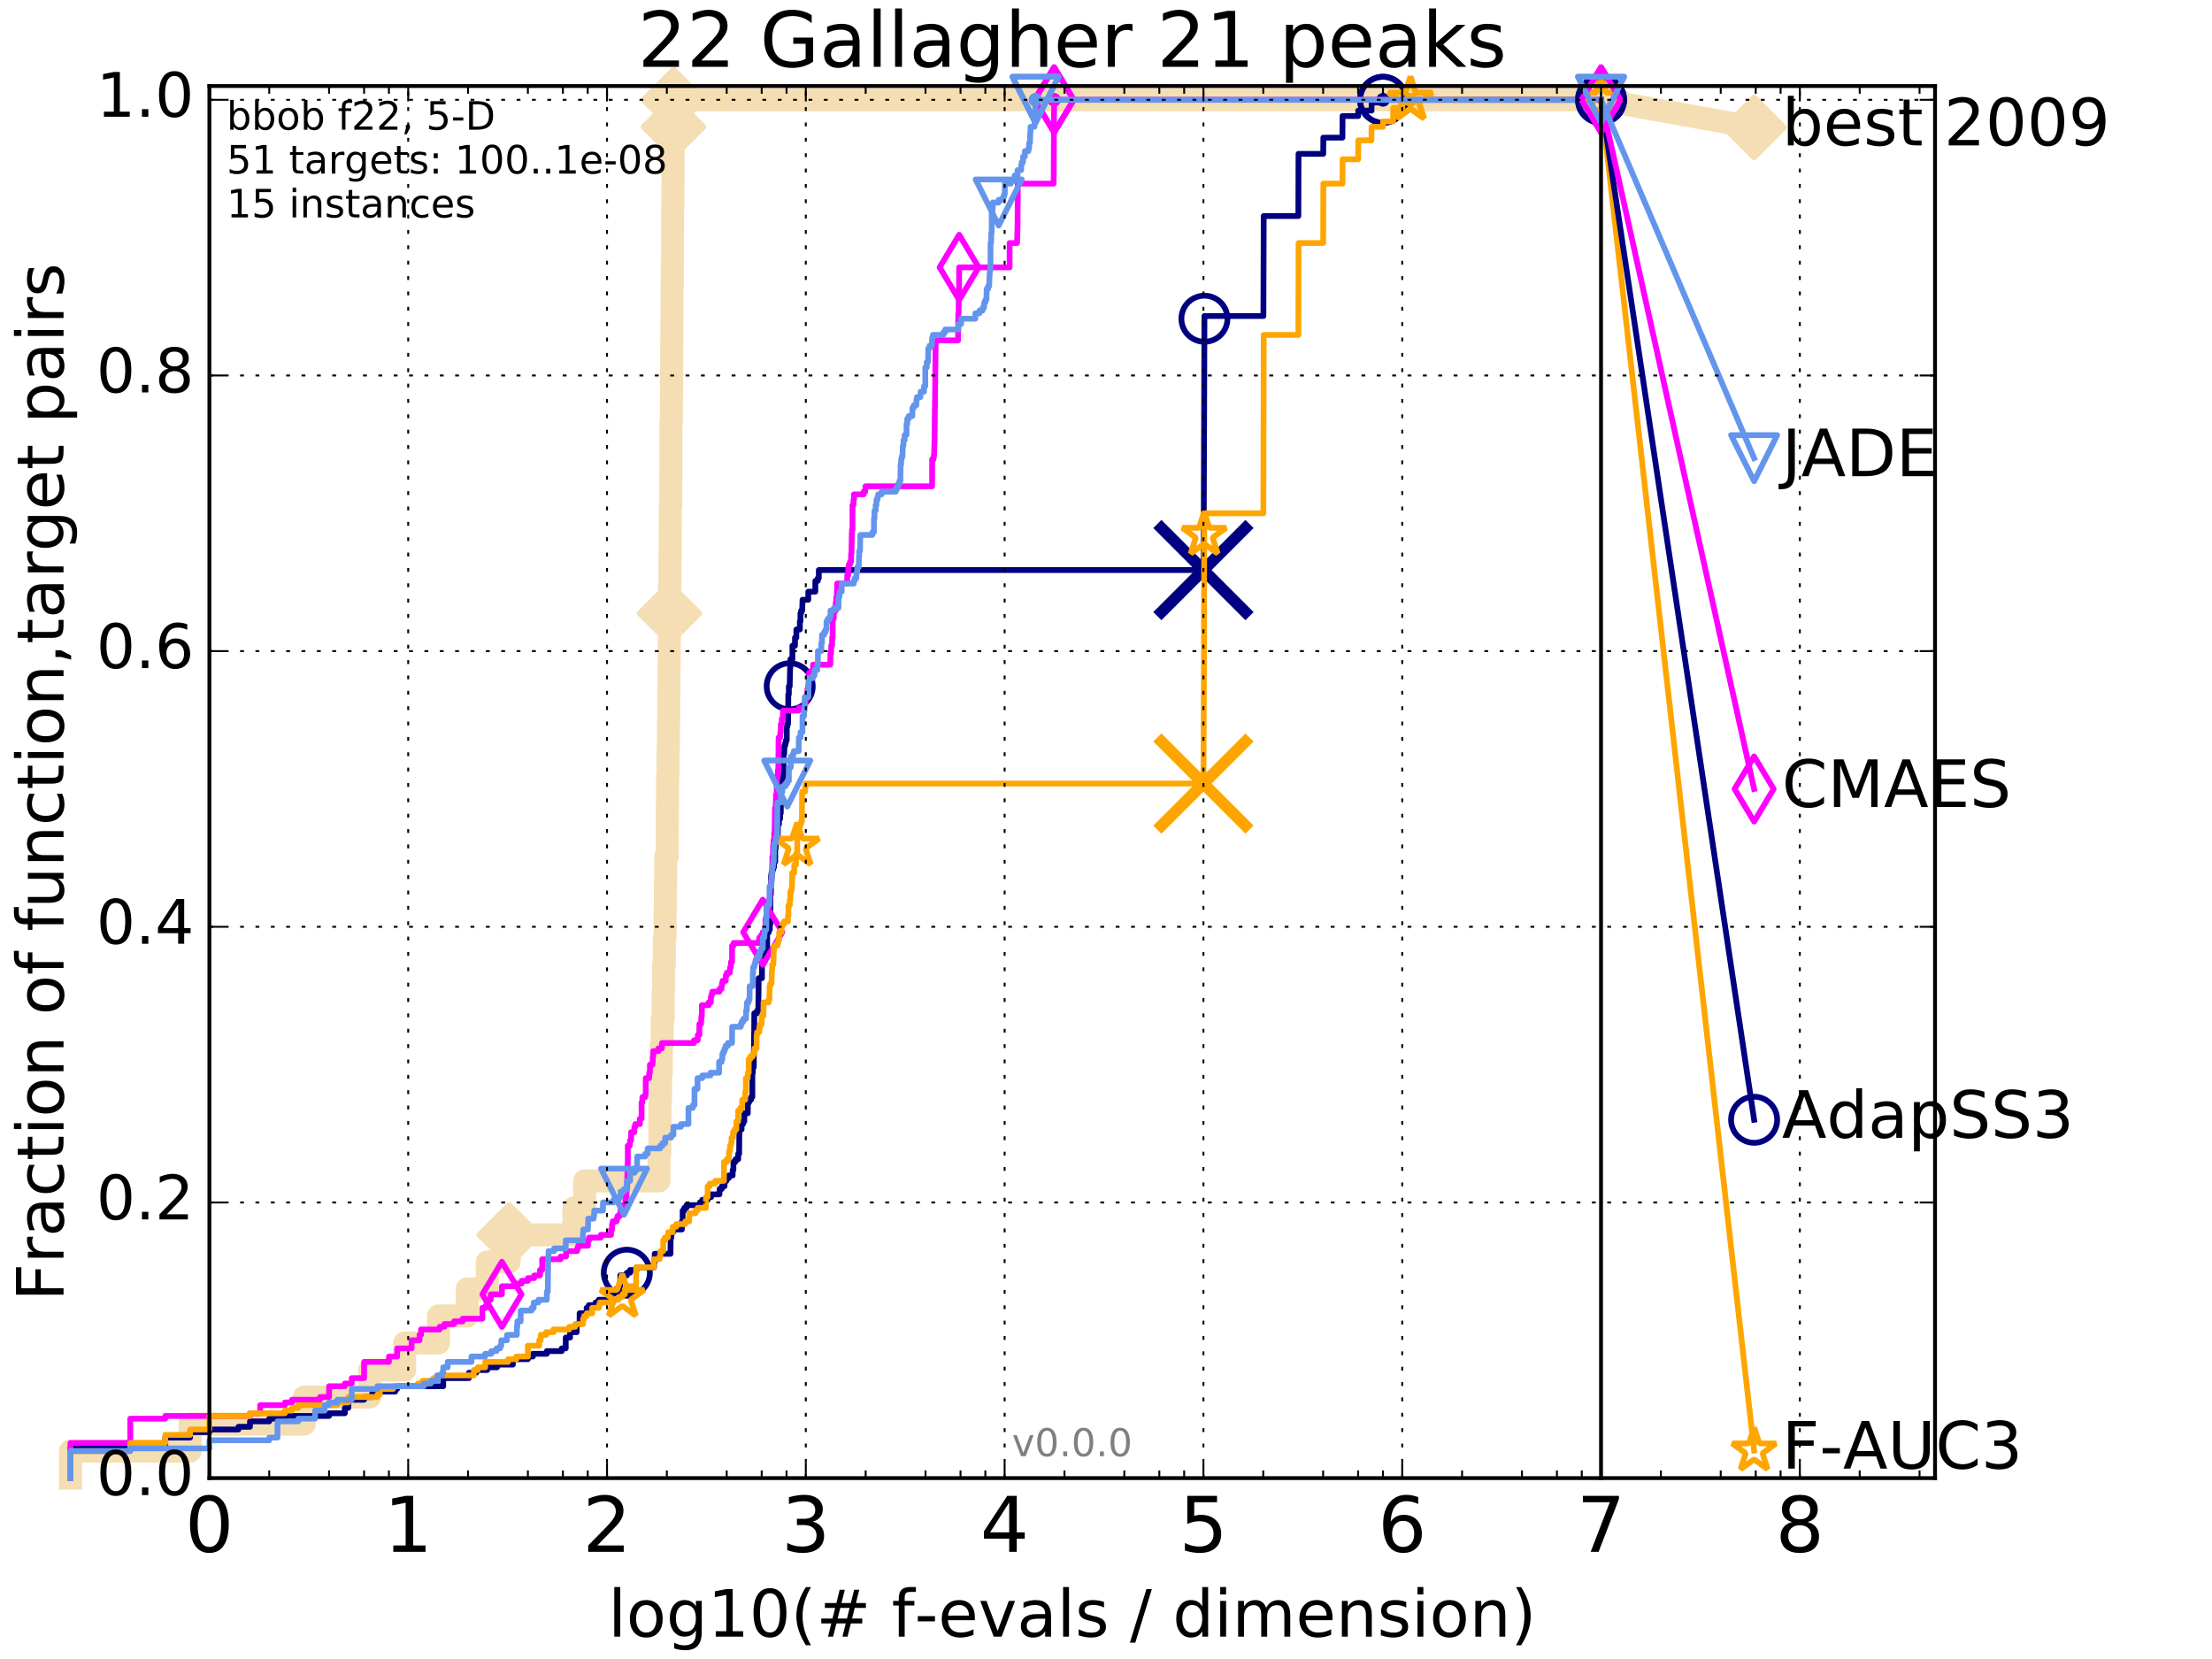 <?xml version="1.0" encoding="utf-8" standalone="no"?>
<!DOCTYPE svg PUBLIC "-//W3C//DTD SVG 1.1//EN"
  "http://www.w3.org/Graphics/SVG/1.1/DTD/svg11.dtd">
<!-- Created with matplotlib (http://matplotlib.org/) -->
<svg height="432pt" version="1.1" viewBox="0 0 576 432" width="576pt" xmlns="http://www.w3.org/2000/svg" xmlns:xlink="http://www.w3.org/1999/xlink">
 <defs>
  <style type="text/css">
*{stroke-linecap:butt;stroke-linejoin:round;stroke-miterlimit:100000;}
  </style>
 </defs>
 <g id="figure_1">
  <g id="patch_1">
   <path d="M 0 432 
L 576 432 
L 576 0 
L 0 0 
z
" style="fill:#ffffff;"/>
  </g>
  <g id="axes_1">
   <g id="patch_2">
    <path d="M 54.525 384.9 
L 503.88 384.9 
L 503.88 22.4 
L 54.525 22.4 
z
" style="fill:#ffffff;"/>
   </g>
   <g id="line2d_1">
    <path d="M 18.34 384.9 
L 18.34 377.863 
L 49.508 377.863 
L 49.508 370.825 
L 79.225 370.825 
L 79.225 363.788 
L 96.26 363.788 
L 96.26 356.75 
L 105.376 356.75 
L 105.376 349.713 
L 114.178 349.713 
L 114.178 342.675 
L 121.652 342.675 
L 121.652 335.638 
L 126.895 335.638 
L 126.895 328.6 
L 132.585 328.6 
L 132.585 321.563 
L 149.458 321.563 
L 149.458 314.525 
L 152.245 314.525 
L 152.245 307.488 
L 171.601 307.488 
L 171.601 300.45 
L 171.821 300.45 
L 171.821 293.413 
L 171.87 293.413 
L 171.87 286.375 
L 172.015 286.375 
L 172.015 279.338 
L 172.208 279.338 
L 172.208 272.301 
L 172.423 272.301 
L 172.423 265.263 
L 172.682 265.263 
L 172.682 258.226 
L 172.799 258.226 
L 172.799 251.188 
L 172.985 251.188 
L 172.985 244.151 
L 173.193 244.151 
L 173.193 237.113 
L 173.262 237.113 
L 173.262 230.076 
L 173.353 230.076 
L 173.353 223.038 
L 173.759 223.038 
L 173.759 216.001 
L 173.782 216.001 
L 173.782 208.963 
L 173.826 208.963 
L 173.826 201.926 
L 173.96 201.926 
L 173.96 194.888 
L 174.048 194.888 
L 174.048 187.851 
L 174.136 187.851 
L 174.136 180.813 
L 174.18 180.813 
L 174.18 173.776 
L 174.246 173.776 
L 174.246 166.738 
L 174.312 166.738 
L 174.312 159.701 
L 174.333 159.701 
L 174.333 152.664 
L 174.464 152.664 
L 174.464 145.626 
L 174.486 145.626 
L 174.486 138.589 
L 174.529 138.589 
L 174.529 131.551 
L 174.658 131.551 
L 174.658 124.514 
L 174.68 124.514 
L 174.68 110.439 
L 174.808 110.439 
L 174.808 103.401 
L 174.872 103.401 
L 174.872 96.364 
L 174.915 96.364 
L 174.915 89.326 
L 174.957 89.326 
L 174.957 82.289 
L 174.999 82.289 
L 174.999 75.251 
L 175.063 75.251 
L 175.063 68.214 
L 175.126 68.214 
L 175.126 61.176 
L 175.147 61.176 
L 175.147 54.139 
L 175.231 54.139 
L 175.231 47.102 
L 175.273 47.102 
L 175.273 40.064 
L 175.294 40.064 
L 175.294 33.027 
L 175.377 33.027 
L 175.377 25.989 
L 416.908 25.989 
" style="fill:none;stroke:#f5deb3;stroke-linecap:square;stroke-width:6.0;"/>
   </g>
   <g id="line2d_2">
    <defs>
     <path d="M -0 7.778 
L 7.778 0 
L 0 -7.778 
L -7.778 -0 
z
" id="m5338ba6079" style="stroke:#f5deb3;stroke-linejoin:miter;stroke-width:1.5;"/>
    </defs>
    <g>
     <use style="fill:#f5deb3;stroke:#f5deb3;stroke-linejoin:miter;stroke-width:1.5;" x="132.585" xlink:href="#m5338ba6079" y="321.563"/>
     <use style="fill:#f5deb3;stroke:#f5deb3;stroke-linejoin:miter;stroke-width:1.5;" x="174.333" xlink:href="#m5338ba6079" y="159.701"/>
     <use style="fill:#f5deb3;stroke:#f5deb3;stroke-linejoin:miter;stroke-width:1.5;" x="175.377" xlink:href="#m5338ba6079" y="33.027"/>
     <use style="fill:#f5deb3;stroke:#f5deb3;stroke-linejoin:miter;stroke-width:1.5;" x="175.377" xlink:href="#m5338ba6079" y="25.989"/>
     <use style="fill:#f5deb3;stroke:#f5deb3;stroke-linejoin:miter;stroke-width:1.5;" x="175.377" xlink:href="#m5338ba6079" y="25.989"/>
     <use style="fill:#f5deb3;stroke:#f5deb3;stroke-linejoin:miter;stroke-width:1.5;" x="416.908" xlink:href="#m5338ba6079" y="25.989"/>
    </g>
   </g>
   <g id="line2d_3">
    <path d="M -15527.947 743.811 
" style="fill:none;stroke:#f5deb3;stroke-linecap:square;stroke-width:6.0;"/>
    <g>
     <use style="fill:#f5deb3;stroke:#f5deb3;stroke-linejoin:miter;stroke-width:1.5;" x="-15527.947" xlink:href="#m5338ba6079" y="743.811"/>
    </g>
   </g>
   <g id="line2d_4">
    <path d="M 416.908 25.989 
L 456.77 33.167 
" style="fill:none;stroke:#f5deb3;stroke-linecap:square;stroke-width:6.0;"/>
    <g>
     <use style="fill:#f5deb3;stroke:#f5deb3;stroke-linejoin:miter;stroke-width:1.5;" x="416.908" xlink:href="#m5338ba6079" y="25.989"/>
     <use style="fill:#f5deb3;stroke:#f5deb3;stroke-linejoin:miter;stroke-width:1.5;" x="456.77" xlink:href="#m5338ba6079" y="33.167"/>
    </g>
   </g>
   <g id="line2d_5">
    <defs>
     <path d="M 0 1.5 
C 0.398 1.5 0.779 1.342 1.061 1.061 
C 1.342 0.779 1.5 0.398 1.5 0 
C 1.5 -0.398 1.342 -0.779 1.061 -1.061 
C 0.779 -1.342 0.398 -1.5 0 -1.5 
C -0.398 -1.5 -0.779 -1.342 -1.061 -1.061 
C -1.342 -0.779 -1.5 -0.398 -1.5 0 
C -1.5 0.398 -1.342 0.779 -1.061 1.061 
C -0.779 1.342 -0.398 1.5 0 1.5 
z
" id="m34e2f59942" style="stroke:#f5deb3;stroke-width:0.5;"/>
    </defs>
    <g>
     <use style="fill:#f5deb3;stroke:#f5deb3;stroke-width:0.5;" x="175.377" xlink:href="#m34e2f59942" y="25.989"/>
     <use style="fill:#f5deb3;stroke:#f5deb3;stroke-width:0.5;" x="175.377" xlink:href="#m34e2f59942" y="25.989"/>
    </g>
   </g>
   <g id="line2d_6">
    <defs>
     <path d="M 0 1.5 
C 0.398 1.5 0.779 1.342 1.061 1.061 
C 1.342 0.779 1.5 0.398 1.5 0 
C 1.5 -0.398 1.342 -0.779 1.061 -1.061 
C 0.779 -1.342 0.398 -1.5 0 -1.5 
C -0.398 -1.5 -0.779 -1.342 -1.061 -1.061 
C -1.342 -0.779 -1.5 -0.398 -1.5 0 
C -1.5 0.398 -1.342 0.779 -1.061 1.061 
C -0.779 1.342 -0.398 1.5 0 1.5 
z
" id="m27823825ed" style="stroke:#000080;stroke-width:0.5;"/>
    </defs>
    <g>
     <use style="fill:#000080;stroke:#000080;stroke-width:0.5;" x="360.145" xlink:href="#m27823825ed" y="25.989"/>
     <use style="fill:#000080;stroke:#000080;stroke-width:0.5;" x="360.145" xlink:href="#m27823825ed" y="25.989"/>
    </g>
   </g>
   <g id="line2d_7">
    <path d="M 18.34 384.9 
L 18.34 377.159 
L 33.924 377.159 
L 33.924 376.455 
L 43.04 376.455 
L 43.04 374.344 
L 49.508 374.344 
L 49.508 372.936 
L 54.525 372.936 
L 54.525 372.233 
L 62.09 372.233 
L 62.09 371.529 
L 65.092 371.529 
L 65.092 370.121 
L 70.109 370.121 
L 70.109 369.418 
L 74.208 369.418 
L 74.208 368.714 
L 85.693 368.714 
L 85.693 368.01 
L 89.792 368.01 
L 89.792 366.603 
L 90.71 366.603 
L 90.71 364.491 
L 94.809 364.491 
L 94.809 363.788 
L 96.952 363.788 
L 96.952 362.38 
L 102.903 362.38 
L 102.903 361.676 
L 103.42 361.676 
L 103.42 360.973 
L 115.41 360.973 
L 115.41 358.861 
L 122.102 358.861 
L 122.102 357.454 
L 124.021 357.454 
L 124.021 356.75 
L 126.895 356.75 
L 126.895 356.046 
L 129.443 356.046 
L 129.443 355.343 
L 133.542 355.343 
L 133.542 353.935 
L 137.462 353.935 
L 137.462 353.231 
L 138.772 353.231 
L 138.772 352.528 
L 142.389 352.528 
L 142.389 351.824 
L 146.276 351.824 
L 146.276 351.12 
L 147.315 351.12 
L 147.315 348.305 
L 148.447 348.305 
L 148.447 346.898 
L 150.172 346.898 
L 150.172 344.786 
L 150.926 344.786 
L 150.926 341.971 
L 152.763 341.971 
L 152.763 340.564 
L 153.325 340.564 
L 153.325 339.86 
L 155.087 339.86 
L 155.087 339.156 
L 155.893 339.156 
L 155.893 338.453 
L 158.988 338.453 
L 158.988 337.045 
L 159.668 337.045 
L 159.668 336.341 
L 160.49 336.341 
L 160.49 335.638 
L 161.516 335.638 
L 161.516 332.119 
L 163.223 332.119 
L 163.223 331.415 
L 164.065 331.415 
L 164.065 330.711 
L 165.756 330.711 
L 165.756 330.008 
L 170.308 330.008 
L 170.308 328.6 
L 170.49 328.6 
L 170.49 326.489 
L 174.594 326.489 
L 174.637 322.267 
L 174.829 322.267 
L 174.829 320.859 
L 175.294 320.859 
L 175.294 320.155 
L 177.558 320.155 
L 177.558 318.044 
L 177.765 318.044 
L 177.765 315.229 
L 178.191 315.229 
L 178.191 314.525 
L 178.772 314.525 
L 178.772 313.822 
L 182.248 313.822 
L 182.248 313.118 
L 182.853 313.118 
L 182.853 312.414 
L 184.326 312.414 
L 184.326 311.71 
L 185.204 311.71 
L 185.204 311.007 
L 187.344 311.007 
L 187.369 309.599 
L 187.947 309.599 
L 187.947 308.895 
L 188.673 308.895 
L 188.685 307.488 
L 189.175 307.488 
L 189.175 306.784 
L 189.775 306.784 
L 189.775 306.08 
L 190.784 306.08 
L 190.784 304.673 
L 190.982 304.673 
L 190.982 302.562 
L 191.517 302.562 
L 191.517 301.858 
L 192.226 301.858 
L 192.226 300.45 
L 192.471 300.45 
L 192.529 294.117 
L 193.104 294.117 
L 193.104 292.709 
L 193.48 292.709 
L 193.48 292.005 
L 193.812 292.005 
L 193.83 289.894 
L 194.728 289.894 
L 194.728 287.079 
L 195.061 287.079 
L 195.061 286.375 
L 195.567 286.375 
L 195.567 285.672 
L 195.912 285.672 
L 195.912 279.338 
L 196.037 279.338 
L 196.037 277.93 
L 196.276 277.93 
L 196.375 268.782 
L 196.391 268.782 
L 196.415 263.856 
L 197.131 263.856 
L 197.131 263.152 
L 197.461 263.152 
L 197.562 254.707 
L 198.414 254.707 
L 198.414 251.188 
L 198.667 251.188 
L 198.667 250.484 
L 199.106 250.484 
L 199.193 249.077 
L 199.301 249.077 
L 199.301 248.373 
L 199.48 248.373 
L 199.48 247.669 
L 199.749 247.669 
L 199.77 242.743 
L 200.223 242.743 
L 200.223 242.039 
L 200.476 242.039 
L 200.476 240.632 
L 200.599 240.632 
L 200.599 232.891 
L 200.741 232.891 
L 200.801 227.964 
L 200.895 227.964 
L 200.895 227.261 
L 201.121 227.261 
L 201.121 226.557 
L 201.293 226.557 
L 201.293 225.853 
L 201.541 225.853 
L 201.554 224.446 
L 201.864 224.446 
L 201.864 220.927 
L 201.998 220.927 
L 201.998 218.816 
L 202.233 218.816 
L 202.233 218.112 
L 202.534 218.112 
L 202.589 214.593 
L 202.849 214.593 
L 202.849 213.186 
L 203.159 213.186 
L 203.159 211.778 
L 203.304 211.778 
L 203.406 206.148 
L 203.609 206.148 
L 203.703 204.037 
L 203.75 204.037 
L 203.792 202.63 
L 203.903 202.63 
L 203.903 201.926 
L 204.032 201.926 
L 204.049 196.296 
L 204.211 196.296 
L 204.252 194.185 
L 204.458 194.185 
L 204.458 193.481 
L 204.64 193.481 
L 204.64 192.777 
L 204.866 192.777 
L 204.882 189.258 
L 205.011 189.258 
L 205.011 188.555 
L 205.211 188.555 
L 205.277 180.813 
L 205.414 180.813 
L 205.414 178.702 
L 205.637 178.702 
L 205.74 173.776 
L 205.815 173.776 
L 205.815 171.665 
L 206.342 171.665 
L 206.342 168.146 
L 207.014 168.146 
L 207.014 166.035 
L 207.368 166.035 
L 207.368 163.923 
L 208.282 163.923 
L 208.282 161.812 
L 208.436 161.812 
L 208.436 159.701 
L 208.617 159.701 
L 208.617 158.997 
L 208.895 158.997 
L 208.975 156.182 
L 210.47 156.182 
L 210.47 154.071 
L 212.312 154.071 
L 212.312 151.256 
L 212.951 151.256 
L 212.951 150.552 
L 213.215 150.552 
L 213.215 148.441 
L 313.418 148.441 
L 313.528 113.957 
L 313.536 113.957 
L 313.63 82.289 
L 328.99 82.289 
L 329.069 56.25 
L 338.09 56.25 
L 338.132 40.064 
L 344.569 40.064 
L 344.596 35.842 
L 349.564 35.842 
L 349.593 30.212 
L 353.676 30.212 
L 353.686 28.804 
L 357.137 28.804 
L 357.157 26.693 
L 360.145 26.693 
L 360.145 25.989 
L 416.908 25.989 
L 416.908 25.989 
" style="fill:none;stroke:#000080;stroke-linecap:square;stroke-width:1.5;"/>
   </g>
   <g id="line2d_8">
    <defs>
     <path d="M 0 6 
C 1.591 6 3.117 5.368 4.243 4.243 
C 5.368 3.117 6 1.591 6 0 
C 6 -1.591 5.368 -3.117 4.243 -4.243 
C 3.117 -5.368 1.591 -6 0 -6 
C -1.591 -6 -3.117 -5.368 -4.243 -4.243 
C -5.368 -3.117 -6 -1.591 -6 0 
C -6 1.591 -5.368 3.117 -4.243 4.243 
C -3.117 5.368 -1.591 6 0 6 
z
" id="m951dd7bb23" style="stroke:#000080;stroke-width:1.5;"/>
    </defs>
    <g>
     <use style="fill:none;stroke:#000080;stroke-width:1.5;" x="163.223" xlink:href="#m951dd7bb23" y="331.415"/>
     <use style="fill:none;stroke:#000080;stroke-width:1.5;" x="205.637" xlink:href="#m951dd7bb23" y="178.702"/>
     <use style="fill:none;stroke:#000080;stroke-width:1.5;" x="313.63" xlink:href="#m951dd7bb23" y="82.993"/>
     <use style="fill:none;stroke:#000080;stroke-width:1.5;" x="360.145" xlink:href="#m951dd7bb23" y="25.989"/>
     <use style="fill:none;stroke:#000080;stroke-width:1.5;" x="360.145" xlink:href="#m951dd7bb23" y="25.989"/>
     <use style="fill:none;stroke:#000080;stroke-width:1.5;" x="416.908" xlink:href="#m951dd7bb23" y="25.989"/>
    </g>
   </g>
   <g id="line2d_9">
    <path d="M -15527.947 743.811 
" style="fill:none;stroke:#000080;stroke-linecap:square;stroke-width:1.5;"/>
    <g>
     <use style="fill:none;stroke:#000080;stroke-width:1.5;" x="-15527.947" xlink:href="#m951dd7bb23" y="743.811"/>
    </g>
   </g>
   <g id="line2d_10">
    <path clip-path="url(#p1961b76090)" d="M 313.37 148.441 
" style="fill:none;stroke:#000080;stroke-linecap:square;"/>
    <defs>
     <path d="M -12 12 
L 12 -12 
M -12 -12 
L 12 12 
" id="mb6482b3a6f" style="stroke:#000080;stroke-width:3.0;"/>
    </defs>
    <g clip-path="url(#p1961b76090)">
     <use style="fill:#000080;stroke:#000080;stroke-width:3.0;" x="313.37" xlink:href="#mb6482b3a6f" y="148.441"/>
    </g>
   </g>
   <g id="line2d_11">
    <defs>
     <path d="M 0 1.5 
C 0.398 1.5 0.779 1.342 1.061 1.061 
C 1.342 0.779 1.5 0.398 1.5 0 
C 1.5 -0.398 1.342 -0.779 1.061 -1.061 
C 0.779 -1.342 0.398 -1.5 0 -1.5 
C -0.398 -1.5 -0.779 -1.342 -1.061 -1.061 
C -1.342 -0.779 -1.5 -0.398 -1.5 0 
C -1.5 0.398 -1.342 0.779 -1.061 1.061 
C -0.779 1.342 -0.398 1.5 0 1.5 
z
" id="mb83aeae992" style="stroke:#ff00ff;stroke-width:0.5;"/>
    </defs>
    <g>
     <use style="fill:#ff00ff;stroke:#ff00ff;stroke-width:0.5;" x="274.496" xlink:href="#mb83aeae992" y="25.989"/>
     <use style="fill:#ff00ff;stroke:#ff00ff;stroke-width:0.5;" x="274.496" xlink:href="#mb83aeae992" y="25.989"/>
    </g>
   </g>
   <g id="line2d_12">
    <path d="M 18.34 384.9 
L 18.34 375.751 
L 33.924 375.751 
L 33.924 369.418 
L 43.04 369.418 
L 43.04 368.714 
L 65.092 368.714 
L 65.092 368.01 
L 67.74 368.01 
L 67.74 365.899 
L 74.208 365.899 
L 74.208 365.195 
L 76.008 365.195 
L 76.008 364.491 
L 83.324 364.491 
L 83.324 363.788 
L 85.693 363.788 
L 85.693 360.973 
L 89.792 360.973 
L 89.792 360.269 
L 91.592 360.269 
L 91.592 358.861 
L 94.809 358.861 
L 94.809 354.639 
L 101.277 354.639 
L 101.277 353.231 
L 103.42 353.231 
L 103.42 351.12 
L 107.176 351.12 
L 107.176 349.009 
L 109.24 349.009 
L 109.24 347.601 
L 109.631 347.601 
L 109.631 346.194 
L 114.492 346.194 
L 114.492 345.49 
L 115.708 345.49 
L 115.708 344.786 
L 118.224 344.786 
L 118.224 344.083 
L 120.487 344.083 
L 120.487 343.379 
L 125.599 343.379 
L 125.599 340.564 
L 126.532 340.564 
L 126.532 339.86 
L 126.714 339.86 
L 126.714 339.156 
L 127.074 339.156 
L 127.074 338.453 
L 127.777 338.453 
L 127.777 337.045 
L 130.692 337.045 
L 130.692 334.934 
L 134.201 334.934 
L 134.201 334.23 
L 135.83 334.23 
L 135.83 333.526 
L 137.462 333.526 
L 137.462 332.823 
L 139.088 332.823 
L 139.088 332.119 
L 140.604 332.119 
L 140.604 330.711 
L 141.183 330.711 
L 141.183 327.897 
L 145.97 327.897 
L 145.97 327.193 
L 147.388 327.193 
L 147.388 325.785 
L 150.299 325.785 
L 150.299 325.082 
L 150.552 325.082 
L 150.552 324.378 
L 153.102 324.378 
L 153.102 322.97 
L 153.381 322.97 
L 153.381 322.267 
L 156.431 322.267 
L 156.431 321.563 
L 159.117 321.563 
L 159.117 320.155 
L 159.373 320.155 
L 159.373 318.748 
L 159.542 318.748 
L 159.542 318.044 
L 160.571 318.044 
L 160.571 317.34 
L 160.811 317.34 
L 160.811 316.637 
L 161.439 316.637 
L 161.439 315.933 
L 161.554 315.933 
L 161.554 315.229 
L 162.049 315.229 
L 162.087 313.822 
L 162.827 313.822 
L 162.863 311.71 
L 163.152 311.71 
L 163.152 309.599 
L 163.295 309.599 
L 163.401 303.265 
L 163.472 303.265 
L 163.472 298.339 
L 163.996 298.339 
L 164.065 296.932 
L 164.339 296.932 
L 164.339 294.82 
L 165.174 294.82 
L 165.174 293.413 
L 165.434 293.413 
L 165.434 292.709 
L 166.633 292.709 
L 166.633 291.302 
L 167.059 291.302 
L 167.059 287.079 
L 167.269 287.079 
L 167.269 285.672 
L 168.032 285.672 
L 168.032 284.968 
L 168.147 284.968 
L 168.147 280.745 
L 169.048 280.745 
L 169.048 279.338 
L 169.24 279.338 
L 169.24 277.227 
L 169.914 277.227 
L 169.993 275.115 
L 170.099 275.115 
L 170.099 273.708 
L 171.452 273.708 
L 171.452 273.004 
L 172.351 273.004 
L 172.375 271.597 
L 180.709 271.597 
L 180.709 270.893 
L 181.673 270.893 
L 181.704 269.486 
L 182.109 269.486 
L 182.109 266.671 
L 182.537 266.671 
L 182.643 264.559 
L 182.763 264.559 
L 182.763 261.744 
L 184.521 261.744 
L 184.521 261.041 
L 185.096 261.041 
L 185.096 259.633 
L 185.257 259.633 
L 185.257 258.929 
L 185.471 258.929 
L 185.471 258.226 
L 187.344 258.226 
L 187.344 257.522 
L 187.876 257.522 
L 187.876 256.818 
L 187.995 256.818 
L 187.995 256.114 
L 188.161 256.114 
L 188.161 255.411 
L 188.982 255.411 
L 188.982 254.003 
L 189.265 254.003 
L 189.265 253.299 
L 190.037 253.299 
L 190.113 251.892 
L 190.274 251.892 
L 190.349 250.484 
L 190.626 250.484 
L 190.626 246.262 
L 191.024 246.262 
L 191.024 245.558 
L 197.585 245.558 
L 197.585 244.854 
L 197.724 244.854 
L 197.724 244.151 
L 198.25 244.151 
L 198.25 243.447 
L 198.615 243.447 
L 198.615 242.743 
L 199.207 242.743 
L 199.215 241.336 
L 199.33 241.336 
L 199.33 239.224 
L 199.537 239.224 
L 199.537 238.521 
L 200.015 238.521 
L 200.098 235.706 
L 200.292 235.706 
L 200.292 234.298 
L 200.456 234.298 
L 200.558 230.779 
L 200.693 230.779 
L 200.788 229.372 
L 200.895 229.372 
L 200.995 227.964 
L 201.055 227.964 
L 201.115 223.038 
L 201.254 223.038 
L 201.313 220.223 
L 201.418 220.223 
L 201.418 218.816 
L 201.567 218.816 
L 201.619 216.705 
L 201.703 216.705 
L 201.806 210.371 
L 201.986 210.371 
L 202.094 206.852 
L 202.239 206.852 
L 202.296 202.63 
L 202.365 202.63 
L 202.365 201.926 
L 202.558 201.926 
L 202.558 200.518 
L 202.67 200.518 
L 202.744 192.073 
L 203.147 192.073 
L 203.19 190.666 
L 203.322 190.666 
L 203.322 188.555 
L 203.585 188.555 
L 203.585 187.147 
L 203.833 187.147 
L 203.897 185.036 
L 208.035 185.036 
L 208.035 184.332 
L 209.437 184.332 
L 209.437 183.628 
L 209.697 183.628 
L 209.773 182.221 
L 209.949 182.221 
L 209.949 181.517 
L 210.078 181.517 
L 210.078 180.813 
L 210.255 180.813 
L 210.255 179.406 
L 210.409 179.406 
L 210.409 178.702 
L 210.597 178.702 
L 210.692 175.183 
L 211.542 175.183 
L 211.542 174.48 
L 211.716 174.48 
L 211.716 173.072 
L 216.206 173.072 
L 216.24 170.257 
L 216.402 170.257 
L 216.452 168.146 
L 216.662 168.146 
L 216.696 166.035 
L 216.815 166.035 
L 216.821 161.109 
L 217.103 161.109 
L 217.103 159.701 
L 217.236 159.701 
L 217.236 158.997 
L 217.621 158.997 
L 217.621 156.886 
L 217.754 156.886 
L 217.754 155.479 
L 217.921 155.479 
L 217.987 151.96 
L 220.603 151.96 
L 220.614 149.849 
L 220.855 149.849 
L 220.88 147.737 
L 221.006 147.737 
L 221.006 147.034 
L 221.321 147.034 
L 221.321 146.33 
L 221.603 146.33 
L 221.622 144.219 
L 221.717 144.219 
L 221.818 138.589 
L 221.857 138.589 
L 221.857 137.885 
L 221.983 137.885 
L 221.983 131.551 
L 222.233 131.551 
L 222.27 130.144 
L 222.35 130.144 
L 222.35 128.736 
L 224.891 128.736 
L 224.891 128.032 
L 225.294 128.032 
L 225.367 126.625 
L 242.726 126.625 
L 242.726 119.587 
L 243.089 119.587 
L 243.089 118.884 
L 243.221 118.884 
L 243.323 115.365 
L 243.346 115.365 
L 243.438 106.216 
L 243.463 106.216 
L 243.565 94.956 
L 243.574 94.956 
L 243.646 88.623 
L 249.469 88.623 
L 249.545 81.585 
L 249.611 81.585 
L 249.685 75.251 
L 249.742 75.251 
L 249.764 69.621 
L 262.902 69.621 
L 262.902 63.288 
L 264.846 63.288 
L 264.939 59.769 
L 264.964 59.769 
L 265.032 47.805 
L 274.367 47.805 
L 274.477 28.804 
L 274.493 28.804 
L 274.496 25.989 
L 416.908 25.989 
L 416.908 25.989 
" style="fill:none;stroke:#ff00ff;stroke-linecap:square;stroke-width:1.5;"/>
   </g>
   <g id="line2d_13">
    <defs>
     <path d="M -0 8.485 
L 5.091 0 
L 0 -8.485 
L -5.091 -0 
z
" id="m20eb07ad4d" style="stroke:#ff00ff;stroke-linejoin:miter;stroke-width:1.5;"/>
    </defs>
    <g>
     <use style="fill:none;stroke:#ff00ff;stroke-linejoin:miter;stroke-width:1.5;" x="130.692" xlink:href="#m20eb07ad4d" y="337.045"/>
     <use style="fill:none;stroke:#ff00ff;stroke-linejoin:miter;stroke-width:1.5;" x="198.615" xlink:href="#m20eb07ad4d" y="242.743"/>
     <use style="fill:none;stroke:#ff00ff;stroke-linejoin:miter;stroke-width:1.5;" x="249.764" xlink:href="#m20eb07ad4d" y="69.621"/>
     <use style="fill:none;stroke:#ff00ff;stroke-linejoin:miter;stroke-width:1.5;" x="274.496" xlink:href="#m20eb07ad4d" y="25.989"/>
     <use style="fill:none;stroke:#ff00ff;stroke-linejoin:miter;stroke-width:1.5;" x="274.496" xlink:href="#m20eb07ad4d" y="25.989"/>
     <use style="fill:none;stroke:#ff00ff;stroke-linejoin:miter;stroke-width:1.5;" x="416.908" xlink:href="#m20eb07ad4d" y="25.989"/>
    </g>
   </g>
   <g id="line2d_14">
    <path d="M -15527.947 743.811 
" style="fill:none;stroke:#ff00ff;stroke-linecap:square;stroke-width:1.5;"/>
    <g>
     <use style="fill:none;stroke:#ff00ff;stroke-linejoin:miter;stroke-width:1.5;" x="-15527.947" xlink:href="#m20eb07ad4d" y="743.811"/>
    </g>
   </g>
   <g id="line2d_15">
    <defs>
     <path d="M 0 1.5 
C 0.398 1.5 0.779 1.342 1.061 1.061 
C 1.342 0.779 1.5 0.398 1.5 0 
C 1.5 -0.398 1.342 -0.779 1.061 -1.061 
C 0.779 -1.342 0.398 -1.5 0 -1.5 
C -0.398 -1.5 -0.779 -1.342 -1.061 -1.061 
C -1.342 -0.779 -1.5 -0.398 -1.5 0 
C -1.5 0.398 -1.342 0.779 -1.061 1.061 
C -0.779 1.342 -0.398 1.5 0 1.5 
z
" id="mc5cfbd1207" style="stroke:#ffa500;stroke-width:0.5;"/>
    </defs>
    <g>
     <use style="fill:#ffa500;stroke:#ffa500;stroke-width:0.5;" x="367.286" xlink:href="#mc5cfbd1207" y="25.989"/>
     <use style="fill:#ffa500;stroke:#ffa500;stroke-width:0.5;" x="367.286" xlink:href="#mc5cfbd1207" y="25.989"/>
    </g>
   </g>
   <g id="line2d_16">
    <path d="M 18.34 384.9 
L 18.34 377.863 
L 33.924 377.863 
L 33.924 375.751 
L 43.04 375.751 
L 43.04 373.64 
L 49.508 373.64 
L 49.508 372.233 
L 54.525 372.233 
L 54.525 368.714 
L 65.092 368.714 
L 65.092 368.01 
L 74.208 368.01 
L 74.208 367.306 
L 76.008 367.306 
L 76.008 366.603 
L 77.674 366.603 
L 77.674 365.899 
L 87.836 365.899 
L 87.836 365.195 
L 90.71 365.195 
L 90.71 363.788 
L 98.275 363.788 
L 98.275 363.084 
L 98.908 363.084 
L 98.908 361.676 
L 102.374 361.676 
L 102.374 360.973 
L 108.842 360.973 
L 108.842 360.269 
L 110.015 360.269 
L 110.015 359.565 
L 112.874 359.565 
L 112.874 358.861 
L 113.859 358.861 
L 113.859 358.158 
L 123.399 358.158 
L 123.399 356.75 
L 124.426 356.75 
L 124.426 356.046 
L 126.349 356.046 
L 126.349 354.639 
L 132.304 354.639 
L 132.304 353.935 
L 134.46 353.935 
L 134.46 353.231 
L 137.462 353.231 
L 137.462 350.416 
L 140.408 350.416 
L 140.408 349.009 
L 140.799 349.009 
L 140.799 347.601 
L 142.208 347.601 
L 142.208 346.898 
L 144.126 346.898 
L 144.126 346.194 
L 148.239 346.194 
L 148.239 345.49 
L 149.785 345.49 
L 149.785 344.786 
L 151.834 344.786 
L 151.834 343.379 
L 152.128 343.379 
L 152.128 342.675 
L 152.82 342.675 
L 152.82 341.971 
L 154.196 341.971 
L 154.196 340.564 
L 155.943 340.564 
L 155.943 339.86 
L 156.188 339.86 
L 156.188 339.156 
L 159.71 339.156 
L 159.71 338.453 
L 161.088 338.453 
L 161.088 337.749 
L 162.049 337.749 
L 162.049 337.045 
L 162.717 337.045 
L 162.717 335.638 
L 163.08 335.638 
L 163.08 334.934 
L 165.628 334.934 
L 165.66 330.008 
L 170.256 330.008 
L 170.256 327.897 
L 171.748 327.897 
L 171.748 327.193 
L 171.967 327.193 
L 171.967 325.785 
L 172.706 325.785 
L 172.706 322.97 
L 173.124 322.97 
L 173.124 322.267 
L 173.893 322.267 
L 174.004 320.859 
L 175.168 320.859 
L 175.168 319.452 
L 176.094 319.452 
L 176.094 318.748 
L 178.447 318.748 
L 178.447 318.044 
L 179.459 318.044 
L 179.459 315.933 
L 181.115 315.933 
L 181.115 315.229 
L 181.657 315.229 
L 181.657 314.525 
L 183.831 314.525 
L 183.831 311.71 
L 184.27 311.71 
L 184.27 308.895 
L 184.81 308.895 
L 184.81 308.192 
L 186.255 308.192 
L 186.255 307.488 
L 188.511 307.488 
L 188.511 302.562 
L 189.287 302.562 
L 189.287 301.858 
L 189.753 301.858 
L 189.852 299.747 
L 190.091 299.747 
L 190.091 298.339 
L 190.36 298.339 
L 190.36 297.635 
L 190.488 297.635 
L 190.488 296.228 
L 190.868 296.228 
L 190.868 294.82 
L 191.251 294.82 
L 191.251 294.117 
L 191.739 294.117 
L 191.739 292.005 
L 192.216 292.005 
L 192.216 289.19 
L 192.79 289.19 
L 192.79 288.487 
L 193.265 288.487 
L 193.265 286.375 
L 194.04 286.375 
L 194.04 284.264 
L 194.221 284.264 
L 194.221 280.745 
L 194.711 280.745 
L 194.711 279.338 
L 194.965 279.338 
L 194.965 275.819 
L 195.371 275.819 
L 195.371 275.115 
L 196.012 275.115 
L 196.012 274.412 
L 196.44 274.412 
L 196.44 273.004 
L 197.02 273.004 
L 197.02 269.486 
L 197.139 269.486 
L 197.139 268.782 
L 197.716 268.782 
L 197.755 267.374 
L 197.992 267.374 
L 197.992 266.671 
L 198.332 266.671 
L 198.332 264.559 
L 198.792 264.559 
L 198.822 261.041 
L 200.14 261.041 
L 200.14 260.337 
L 200.353 260.337 
L 200.408 256.818 
L 200.565 256.818 
L 200.565 256.114 
L 200.915 256.114 
L 200.989 252.596 
L 201.082 252.596 
L 201.082 251.188 
L 201.378 251.188 
L 201.489 247.669 
L 201.528 247.669 
L 201.528 246.262 
L 202.421 246.262 
L 202.421 245.558 
L 202.639 245.558 
L 202.639 244.854 
L 202.873 244.854 
L 202.873 242.743 
L 203.508 242.743 
L 203.508 241.336 
L 203.674 241.336 
L 203.674 240.632 
L 204.171 240.632 
L 204.171 239.928 
L 205.183 239.928 
L 205.183 238.521 
L 205.31 238.521 
L 205.31 235.706 
L 205.664 235.706 
L 205.664 234.298 
L 205.794 234.298 
L 205.794 232.187 
L 206.061 232.187 
L 206.061 231.483 
L 206.21 231.483 
L 206.305 227.261 
L 206.82 227.261 
L 206.82 225.149 
L 207.278 225.149 
L 207.278 222.334 
L 207.583 222.334 
L 207.618 218.112 
L 207.771 218.112 
L 207.771 217.408 
L 208.176 217.408 
L 208.176 215.297 
L 208.316 215.297 
L 208.316 214.593 
L 208.608 214.593 
L 208.608 213.89 
L 208.806 213.89 
L 208.881 206.148 
L 209.67 206.148 
L 209.683 204.741 
L 209.837 204.741 
L 209.837 204.037 
L 313.376 204.037 
L 313.486 177.295 
L 313.488 177.295 
L 313.594 133.662 
L 328.976 133.662 
L 329.069 87.215 
L 338.094 87.215 
L 338.148 63.288 
L 344.556 63.288 
L 344.594 47.805 
L 349.583 47.805 
L 349.602 41.472 
L 353.659 41.472 
L 353.693 36.545 
L 357.134 36.545 
L 357.147 33.027 
L 360.133 33.027 
L 360.138 31.619 
L 362.781 31.619 
L 362.795 28.1 
L 365.156 28.1 
L 365.161 26.693 
L 367.286 26.693 
L 367.286 25.989 
L 416.908 25.989 
L 416.908 25.989 
" style="fill:none;stroke:#ffa500;stroke-linecap:square;stroke-width:1.5;"/>
   </g>
   <g id="line2d_17">
    <defs>
     <path d="M 0 -6 
L -1.347 -1.854 
L -5.706 -1.854 
L -2.18 0.708 
L -3.527 4.854 
L -0 2.292 
L 3.527 4.854 
L 2.18 0.708 
L 5.706 -1.854 
L 1.347 -1.854 
z
" id="m5f347f1a92" style="stroke:#ffa500;stroke-linejoin:bevel;stroke-width:1.5;"/>
    </defs>
    <g>
     <use style="fill:none;stroke:#ffa500;stroke-linejoin:bevel;stroke-width:1.5;" x="162.049" xlink:href="#m5f347f1a92" y="337.749"/>
     <use style="fill:none;stroke:#ffa500;stroke-linejoin:bevel;stroke-width:1.5;" x="207.583" xlink:href="#m5f347f1a92" y="220.223"/>
     <use style="fill:none;stroke:#ffa500;stroke-linejoin:bevel;stroke-width:1.5;" x="313.573" xlink:href="#m5f347f1a92" y="139.292"/>
     <use style="fill:none;stroke:#ffa500;stroke-linejoin:bevel;stroke-width:1.5;" x="367.286" xlink:href="#m5f347f1a92" y="25.989"/>
     <use style="fill:none;stroke:#ffa500;stroke-linejoin:bevel;stroke-width:1.5;" x="367.286" xlink:href="#m5f347f1a92" y="25.989"/>
     <use style="fill:none;stroke:#ffa500;stroke-linejoin:bevel;stroke-width:1.5;" x="416.908" xlink:href="#m5f347f1a92" y="25.989"/>
    </g>
   </g>
   <g id="line2d_18">
    <path d="M -15527.947 743.811 
" style="fill:none;stroke:#ffa500;stroke-linecap:square;stroke-width:1.5;"/>
    <g>
     <use style="fill:none;stroke:#ffa500;stroke-linejoin:bevel;stroke-width:1.5;" x="-15527.947" xlink:href="#m5f347f1a92" y="743.811"/>
    </g>
   </g>
   <g id="line2d_19">
    <path clip-path="url(#p1961b76090)" d="M 313.37 204.037 
" style="fill:none;stroke:#ffa500;stroke-linecap:square;"/>
    <defs>
     <path d="M -12 12 
L 12 -12 
M -12 -12 
L 12 12 
" id="mc01d1349b8" style="stroke:#ffa500;stroke-width:3.0;"/>
    </defs>
    <g clip-path="url(#p1961b76090)">
     <use style="fill:#ffa500;stroke:#ffa500;stroke-width:3.0;" x="313.37" xlink:href="#mc01d1349b8" y="204.037"/>
    </g>
   </g>
   <g id="line2d_20">
    <defs>
     <path d="M 0 1.5 
C 0.398 1.5 0.779 1.342 1.061 1.061 
C 1.342 0.779 1.5 0.398 1.5 0 
C 1.5 -0.398 1.342 -0.779 1.061 -1.061 
C 0.779 -1.342 0.398 -1.5 0 -1.5 
C -0.398 -1.5 -0.779 -1.342 -1.061 -1.061 
C -1.342 -0.779 -1.5 -0.398 -1.5 0 
C -1.5 0.398 -1.342 0.779 -1.061 1.061 
C -0.779 1.342 -0.398 1.5 0 1.5 
z
" id="mdbcb077815" style="stroke:#6495ed;stroke-width:0.5;"/>
    </defs>
    <g>
     <use style="fill:#6495ed;stroke:#6495ed;stroke-width:0.5;" x="269.628" xlink:href="#mdbcb077815" y="25.989"/>
     <use style="fill:#6495ed;stroke:#6495ed;stroke-width:0.5;" x="269.628" xlink:href="#mdbcb077815" y="25.989"/>
    </g>
   </g>
   <g id="line2d_21">
    <path d="M 18.34 384.9 
L 18.34 377.863 
L 33.924 377.863 
L 33.924 377.159 
L 54.525 377.159 
L 54.525 375.048 
L 70.109 375.048 
L 70.109 374.344 
L 72.252 374.344 
L 72.252 370.121 
L 77.674 370.121 
L 77.674 369.418 
L 82.039 369.418 
L 82.039 367.306 
L 84.54 367.306 
L 84.54 365.899 
L 85.693 365.899 
L 85.693 365.195 
L 87.836 365.195 
L 87.836 364.491 
L 91.592 364.491 
L 91.592 361.676 
L 98.275 361.676 
L 98.275 360.973 
L 110.393 360.973 
L 110.393 360.269 
L 112.193 360.269 
L 112.193 359.565 
L 113.859 359.565 
L 113.859 358.158 
L 115.108 358.158 
L 115.108 357.454 
L 115.41 357.454 
L 115.41 356.046 
L 116.578 356.046 
L 116.578 354.639 
L 122.76 354.639 
L 122.76 353.231 
L 126.349 353.231 
L 126.349 352.528 
L 127.949 352.528 
L 127.949 351.824 
L 129.282 351.824 
L 129.282 351.12 
L 130.232 351.12 
L 130.232 350.416 
L 130.54 350.416 
L 130.54 349.009 
L 132.02 349.009 
L 132.02 347.601 
L 134.588 347.601 
L 134.588 345.49 
L 134.715 345.49 
L 134.715 344.083 
L 135.587 344.083 
L 135.587 341.268 
L 138.452 341.268 
L 138.452 340.564 
L 138.983 340.564 
L 138.983 339.156 
L 140.21 339.156 
L 140.21 338.453 
L 142.389 338.453 
L 142.389 336.341 
L 142.658 336.341 
L 142.747 327.193 
L 142.836 327.193 
L 142.836 325.785 
L 144.292 325.785 
L 144.292 325.082 
L 147.315 325.082 
L 147.315 322.97 
L 151.774 322.97 
L 151.834 320.859 
L 151.893 320.859 
L 151.893 320.155 
L 153.102 320.155 
L 153.158 317.34 
L 154.567 317.34 
L 154.567 316.637 
L 154.724 316.637 
L 154.724 315.229 
L 157.004 315.229 
L 157.004 313.118 
L 159.752 313.118 
L 159.752 312.414 
L 161.127 312.414 
L 161.127 311.71 
L 161.593 311.71 
L 161.593 310.303 
L 162.497 310.303 
L 162.497 309.599 
L 163.223 309.599 
L 163.223 307.488 
L 164.1 307.488 
L 164.1 305.377 
L 165.272 305.377 
L 165.272 304.673 
L 165.883 304.673 
L 165.915 301.154 
L 168.003 301.154 
L 168.003 300.45 
L 168.658 300.45 
L 168.658 299.043 
L 171.919 299.043 
L 171.919 298.339 
L 172.541 298.339 
L 172.541 297.635 
L 173.216 297.635 
L 173.216 296.228 
L 174.765 296.228 
L 174.765 295.524 
L 175.357 295.524 
L 175.357 293.413 
L 177.33 293.413 
L 177.33 292.709 
L 179.267 292.709 
L 179.267 288.487 
L 180.411 288.487 
L 180.411 287.783 
L 180.84 287.783 
L 180.84 283.56 
L 181.626 283.56 
L 181.626 280.745 
L 182.883 280.745 
L 182.883 280.042 
L 185.015 280.042 
L 185.015 279.338 
L 187.246 279.338 
L 187.246 276.523 
L 187.9 276.523 
L 187.9 275.819 
L 188.101 275.819 
L 188.101 274.412 
L 188.383 274.412 
L 188.383 273.708 
L 188.685 273.708 
L 188.685 273.004 
L 188.96 273.004 
L 188.96 272.301 
L 189.544 272.301 
L 189.544 271.597 
L 190.615 271.597 
L 190.657 267.374 
L 192.886 267.374 
L 192.886 266.671 
L 193.152 266.671 
L 193.152 265.967 
L 193.6 265.967 
L 193.6 265.263 
L 194.275 265.263 
L 194.275 263.152 
L 194.445 263.152 
L 194.498 261.041 
L 194.921 261.041 
L 194.921 260.337 
L 195.182 260.337 
L 195.207 256.818 
L 195.987 256.818 
L 196.037 253.299 
L 196.103 253.299 
L 196.103 251.892 
L 196.415 251.892 
L 196.415 251.188 
L 196.635 251.188 
L 196.635 250.484 
L 196.812 250.484 
L 196.812 249.781 
L 197.233 249.781 
L 197.233 249.077 
L 197.616 249.077 
L 197.616 248.373 
L 197.893 248.373 
L 197.893 247.669 
L 198.219 247.669 
L 198.219 246.966 
L 198.645 246.966 
L 198.645 244.151 
L 199.026 244.151 
L 199.092 242.039 
L 199.551 242.039 
L 199.579 236.409 
L 199.756 236.409 
L 199.756 235.706 
L 200.333 235.706 
L 200.394 230.779 
L 200.855 230.779 
L 200.855 229.372 
L 200.975 229.372 
L 201.075 225.853 
L 201.267 225.853 
L 201.339 224.446 
L 201.496 224.446 
L 201.528 220.927 
L 201.658 220.927 
L 201.658 219.519 
L 201.979 219.519 
L 202.056 218.112 
L 202.359 218.112 
L 202.434 208.963 
L 203.376 208.963 
L 203.376 206.148 
L 203.715 206.148 
L 203.715 204.741 
L 204.538 204.741 
L 204.538 204.037 
L 205 204.037 
L 205 203.333 
L 205.42 203.333 
L 205.42 199.815 
L 205.923 199.815 
L 205.923 197 
L 206.478 197 
L 206.478 196.296 
L 206.706 196.296 
L 206.706 195.592 
L 207.977 195.592 
L 208.011 192.073 
L 208.455 192.073 
L 208.455 190.666 
L 208.961 190.666 
L 208.961 186.443 
L 209.382 186.443 
L 209.382 185.036 
L 209.538 185.036 
L 209.538 181.517 
L 210.505 181.517 
L 210.527 176.591 
L 211.699 176.591 
L 211.699 175.887 
L 212.105 175.887 
L 212.105 174.48 
L 212.817 174.48 
L 212.817 173.072 
L 212.978 173.072 
L 212.978 169.553 
L 213.867 169.553 
L 213.867 167.442 
L 214.036 167.442 
L 214.036 165.331 
L 214.596 165.331 
L 214.596 164.627 
L 214.957 164.627 
L 214.957 163.923 
L 215.209 163.923 
L 215.209 161.812 
L 215.561 161.812 
L 215.561 161.109 
L 216.115 161.109 
L 216.115 160.405 
L 216.254 160.405 
L 216.254 158.997 
L 217.158 158.997 
L 217.158 158.294 
L 218.343 158.294 
L 218.35 155.479 
L 218.573 155.479 
L 218.649 154.071 
L 219.175 154.071 
L 219.175 151.96 
L 222.329 151.96 
L 222.329 151.256 
L 222.565 151.256 
L 222.565 150.552 
L 222.99 150.552 
L 222.99 149.145 
L 223.199 149.145 
L 223.199 147.737 
L 223.605 147.737 
L 223.685 144.922 
L 223.731 144.922 
L 223.731 143.515 
L 223.941 143.515 
L 224.032 139.292 
L 227.148 139.292 
L 227.148 138.589 
L 227.571 138.589 
L 227.571 135.07 
L 227.716 135.07 
L 227.716 132.959 
L 228.018 132.959 
L 228.018 131.551 
L 228.221 131.551 
L 228.221 130.144 
L 228.486 130.144 
L 228.486 129.44 
L 228.673 129.44 
L 228.673 128.736 
L 229.571 128.736 
L 229.571 128.032 
L 233.262 128.032 
L 233.262 127.329 
L 233.647 127.329 
L 233.647 126.625 
L 233.894 126.625 
L 233.894 125.921 
L 234.209 125.921 
L 234.209 125.217 
L 234.466 125.217 
L 234.502 120.995 
L 234.647 120.995 
L 234.647 119.587 
L 234.794 119.587 
L 234.794 118.884 
L 235.001 118.884 
L 235.092 116.069 
L 235.253 116.069 
L 235.253 114.661 
L 235.559 114.661 
L 235.559 113.254 
L 236.056 113.254 
L 236.056 110.439 
L 236.229 110.439 
L 236.229 109.031 
L 236.644 109.031 
L 236.644 108.327 
L 237.578 108.327 
L 237.578 106.216 
L 237.936 106.216 
L 237.936 105.513 
L 238.633 105.513 
L 238.633 104.105 
L 238.758 104.105 
L 238.758 103.401 
L 239.67 103.401 
L 239.729 101.994 
L 240.604 101.994 
L 240.604 100.586 
L 240.945 100.586 
L 240.945 95.66 
L 241.339 95.66 
L 241.339 94.253 
L 241.672 94.253 
L 241.72 90.734 
L 242.056 90.734 
L 242.056 90.03 
L 242.639 90.03 
L 242.731 87.919 
L 242.913 87.919 
L 242.913 87.215 
L 245.656 87.215 
L 245.656 86.511 
L 246.131 86.511 
L 246.131 85.808 
L 249.567 85.808 
L 249.567 84.4 
L 250.266 84.4 
L 250.266 82.993 
L 253.982 82.993 
L 253.982 81.585 
L 255.032 81.585 
L 255.032 80.881 
L 255.842 80.881 
L 255.842 80.178 
L 256.231 80.178 
L 256.288 78.77 
L 256.587 78.77 
L 256.587 78.066 
L 256.865 78.066 
L 256.923 75.251 
L 257.278 75.251 
L 257.278 74.548 
L 257.577 74.548 
L 257.668 71.733 
L 257.697 71.733 
L 257.763 70.325 
L 257.923 70.325 
L 257.932 63.288 
L 258.067 63.288 
L 258.138 60.473 
L 258.238 60.473 
L 258.238 55.546 
L 258.394 55.546 
L 258.447 54.139 
L 258.522 54.139 
L 258.522 52.731 
L 260.054 52.731 
L 260.054 52.028 
L 261.193 52.028 
L 261.193 51.324 
L 261.423 51.324 
L 261.423 50.62 
L 261.646 50.62 
L 261.658 47.805 
L 263.238 47.805 
L 263.238 47.102 
L 264.19 47.102 
L 264.19 45.694 
L 264.978 45.694 
L 264.978 44.287 
L 265.919 44.287 
L 265.919 42.879 
L 266.074 42.879 
L 266.074 42.175 
L 266.393 42.175 
L 266.393 40.768 
L 266.871 40.768 
L 266.871 39.36 
L 267.801 39.36 
L 267.801 38.657 
L 267.972 38.657 
L 267.972 37.249 
L 268.207 37.249 
L 268.27 34.434 
L 268.34 34.434 
L 268.34 33.027 
L 269.352 33.027 
L 269.447 30.915 
L 269.572 30.915 
L 269.628 25.989 
L 416.908 25.989 
L 416.908 25.989 
" style="fill:none;stroke:#6495ed;stroke-linecap:square;stroke-width:1.5;"/>
   </g>
   <g id="line2d_22">
    <defs>
     <path d="M -0 6 
L 6 -6 
L -6 -6 
z
" id="m75a1a7e3a0" style="stroke:#6495ed;stroke-linejoin:miter;stroke-width:1.5;"/>
    </defs>
    <g>
     <use style="fill:none;stroke:#6495ed;stroke-linejoin:miter;stroke-width:1.5;" x="162.497" xlink:href="#m75a1a7e3a0" y="310.303"/>
     <use style="fill:none;stroke:#6495ed;stroke-linejoin:miter;stroke-width:1.5;" x="205" xlink:href="#m75a1a7e3a0" y="204.037"/>
     <use style="fill:none;stroke:#6495ed;stroke-linejoin:miter;stroke-width:1.5;" x="260.054" xlink:href="#m75a1a7e3a0" y="52.731"/>
     <use style="fill:none;stroke:#6495ed;stroke-linejoin:miter;stroke-width:1.5;" x="269.628" xlink:href="#m75a1a7e3a0" y="25.989"/>
     <use style="fill:none;stroke:#6495ed;stroke-linejoin:miter;stroke-width:1.5;" x="269.628" xlink:href="#m75a1a7e3a0" y="25.989"/>
     <use style="fill:none;stroke:#6495ed;stroke-linejoin:miter;stroke-width:1.5;" x="416.908" xlink:href="#m75a1a7e3a0" y="25.989"/>
    </g>
   </g>
   <g id="line2d_23">
    <path d="M -15527.947 743.811 
" style="fill:none;stroke:#6495ed;stroke-linecap:square;stroke-width:1.5;"/>
    <g>
     <use style="fill:none;stroke:#6495ed;stroke-linejoin:miter;stroke-width:1.5;" x="-15527.947" xlink:href="#m75a1a7e3a0" y="743.811"/>
    </g>
   </g>
   <g id="line2d_24">
    <path d="M 416.908 25.989 
L 456.77 377.722 
" style="fill:none;stroke:#ffa500;stroke-linecap:square;stroke-width:1.5;"/>
    <g>
     <use style="fill:none;stroke:#ffa500;stroke-linejoin:bevel;stroke-width:1.5;" x="416.908" xlink:href="#m5f347f1a92" y="25.989"/>
     <use style="fill:none;stroke:#ffa500;stroke-linejoin:bevel;stroke-width:1.5;" x="456.77" xlink:href="#m5f347f1a92" y="377.722"/>
    </g>
   </g>
   <g id="line2d_25">
    <path d="M 416.908 25.989 
L 456.77 291.583 
" style="fill:none;stroke:#000080;stroke-linecap:square;stroke-width:1.5;"/>
    <g>
     <use style="fill:none;stroke:#000080;stroke-width:1.5;" x="416.908" xlink:href="#m951dd7bb23" y="25.989"/>
     <use style="fill:none;stroke:#000080;stroke-width:1.5;" x="456.77" xlink:href="#m951dd7bb23" y="291.583"/>
    </g>
   </g>
   <g id="line2d_26">
    <path d="M 416.908 25.989 
L 456.77 205.445 
" style="fill:none;stroke:#ff00ff;stroke-linecap:square;stroke-width:1.5;"/>
    <g>
     <use style="fill:none;stroke:#ff00ff;stroke-linejoin:miter;stroke-width:1.5;" x="416.908" xlink:href="#m20eb07ad4d" y="25.989"/>
     <use style="fill:none;stroke:#ff00ff;stroke-linejoin:miter;stroke-width:1.5;" x="456.77" xlink:href="#m20eb07ad4d" y="205.445"/>
    </g>
   </g>
   <g id="line2d_27">
    <path d="M 416.908 25.989 
L 456.77 119.306 
" style="fill:none;stroke:#6495ed;stroke-linecap:square;stroke-width:1.5;"/>
    <g>
     <use style="fill:none;stroke:#6495ed;stroke-linejoin:miter;stroke-width:1.5;" x="416.908" xlink:href="#m75a1a7e3a0" y="25.989"/>
     <use style="fill:none;stroke:#6495ed;stroke-linejoin:miter;stroke-width:1.5;" x="456.77" xlink:href="#m75a1a7e3a0" y="119.306"/>
    </g>
   </g>
   <g id="line2d_28">
    <path d="M 416.908 384.9 
L 416.908 25.989 
" style="fill:none;stroke:#000000;stroke-linecap:square;"/>
   </g>
   <g id="patch_3">
    <path d="M 54.525 22.4 
L 503.88 22.4 
" style="fill:none;stroke:#000000;stroke-linecap:square;stroke-linejoin:miter;"/>
   </g>
   <g id="patch_4">
    <path d="M 503.88 384.9 
L 503.88 22.4 
" style="fill:none;stroke:#000000;stroke-linecap:square;stroke-linejoin:miter;"/>
   </g>
   <g id="patch_5">
    <path d="M 54.525 384.9 
L 503.88 384.9 
" style="fill:none;stroke:#000000;stroke-linecap:square;stroke-linejoin:miter;"/>
   </g>
   <g id="patch_6">
    <path d="M 54.525 384.9 
L 54.525 22.4 
" style="fill:none;stroke:#000000;stroke-linecap:square;stroke-linejoin:miter;"/>
   </g>
   <g id="matplotlib.axis_1">
    <g id="xtick_1">
     <g id="line2d_29">
      <path clip-path="url(#p1961b76090)" d="M 54.525 384.9 
L 54.525 22.4 
" style="fill:none;stroke:#000000;stroke-dasharray:1,3;stroke-dashoffset:0.0;stroke-width:0.5;"/>
     </g>
     <g id="line2d_30">
      <defs>
       <path d="M 0 0 
L 0 -4 
" id="mbf6f56aeaa" style="stroke:#000000;stroke-width:0.5;"/>
      </defs>
      <g>
       <use style="stroke:#000000;stroke-width:0.5;" x="54.525" xlink:href="#mbf6f56aeaa" y="384.9"/>
      </g>
     </g>
     <g id="line2d_31">
      <defs>
       <path d="M 0 0 
L 0 4 
" id="m4950f15d26" style="stroke:#000000;stroke-width:0.5;"/>
      </defs>
      <g>
       <use style="stroke:#000000;stroke-width:0.5;" x="54.525" xlink:href="#m4950f15d26" y="22.4"/>
      </g>
     </g>
     <g id="text_1">
      <!-- 0 -->
      <defs>
       <path d="M 31.781 66.406 
Q 24.172 66.406 20.328 58.906 
Q 16.5 51.422 16.5 36.375 
Q 16.5 21.391 20.328 13.891 
Q 24.172 6.391 31.781 6.391 
Q 39.453 6.391 43.281 13.891 
Q 47.125 21.391 47.125 36.375 
Q 47.125 51.422 43.281 58.906 
Q 39.453 66.406 31.781 66.406 
M 31.781 74.219 
Q 44.047 74.219 50.516 64.516 
Q 56.984 54.828 56.984 36.375 
Q 56.984 17.969 50.516 8.266 
Q 44.047 -1.422 31.781 -1.422 
Q 19.531 -1.422 13.062 8.266 
Q 6.594 17.969 6.594 36.375 
Q 6.594 54.828 13.062 64.516 
Q 19.531 74.219 31.781 74.219 
" id="BitstreamVeraSans-Roman-30"/>
      </defs>
      <g transform="translate(48.163 404.097)scale(0.2 -0.2)">
       <use xlink:href="#BitstreamVeraSans-Roman-30"/>
      </g>
     </g>
    </g>
    <g id="xtick_2">
     <g id="line2d_32">
      <path clip-path="url(#p1961b76090)" d="M 106.294 384.9 
L 106.294 22.4 
" style="fill:none;stroke:#000000;stroke-dasharray:1,3;stroke-dashoffset:0.0;stroke-width:0.5;"/>
     </g>
     <g id="line2d_33">
      <g>
       <use style="stroke:#000000;stroke-width:0.5;" x="106.294" xlink:href="#mbf6f56aeaa" y="384.9"/>
      </g>
     </g>
     <g id="line2d_34">
      <g>
       <use style="stroke:#000000;stroke-width:0.5;" x="106.294" xlink:href="#m4950f15d26" y="22.4"/>
      </g>
     </g>
     <g id="text_2">
      <!-- 1 -->
      <defs>
       <path d="M 12.406 8.297 
L 28.516 8.297 
L 28.516 63.922 
L 10.984 60.406 
L 10.984 69.391 
L 28.422 72.906 
L 38.281 72.906 
L 38.281 8.297 
L 54.391 8.297 
L 54.391 0 
L 12.406 0 
z
" id="BitstreamVeraSans-Roman-31"/>
      </defs>
      <g transform="translate(99.932 404.097)scale(0.2 -0.2)">
       <use xlink:href="#BitstreamVeraSans-Roman-31"/>
      </g>
     </g>
    </g>
    <g id="xtick_3">
     <g id="line2d_35">
      <path clip-path="url(#p1961b76090)" d="M 158.063 384.9 
L 158.063 22.4 
" style="fill:none;stroke:#000000;stroke-dasharray:1,3;stroke-dashoffset:0.0;stroke-width:0.5;"/>
     </g>
     <g id="line2d_36">
      <g>
       <use style="stroke:#000000;stroke-width:0.5;" x="158.063" xlink:href="#mbf6f56aeaa" y="384.9"/>
      </g>
     </g>
     <g id="line2d_37">
      <g>
       <use style="stroke:#000000;stroke-width:0.5;" x="158.063" xlink:href="#m4950f15d26" y="22.4"/>
      </g>
     </g>
     <g id="text_3">
      <!-- 2 -->
      <defs>
       <path d="M 19.188 8.297 
L 53.609 8.297 
L 53.609 0 
L 7.328 0 
L 7.328 8.297 
Q 12.938 14.109 22.625 23.891 
Q 32.328 33.688 34.812 36.531 
Q 39.547 41.844 41.422 45.531 
Q 43.312 49.219 43.312 52.781 
Q 43.312 58.594 39.234 62.25 
Q 35.156 65.922 28.609 65.922 
Q 23.969 65.922 18.812 64.312 
Q 13.672 62.703 7.812 59.422 
L 7.812 69.391 
Q 13.766 71.781 18.938 73 
Q 24.125 74.219 28.422 74.219 
Q 39.75 74.219 46.484 68.547 
Q 53.219 62.891 53.219 53.422 
Q 53.219 48.922 51.531 44.891 
Q 49.859 40.875 45.406 35.406 
Q 44.188 33.984 37.641 27.219 
Q 31.109 20.453 19.188 8.297 
" id="BitstreamVeraSans-Roman-32"/>
      </defs>
      <g transform="translate(151.701 404.097)scale(0.2 -0.2)">
       <use xlink:href="#BitstreamVeraSans-Roman-32"/>
      </g>
     </g>
    </g>
    <g id="xtick_4">
     <g id="line2d_38">
      <path clip-path="url(#p1961b76090)" d="M 209.832 384.9 
L 209.832 22.4 
" style="fill:none;stroke:#000000;stroke-dasharray:1,3;stroke-dashoffset:0.0;stroke-width:0.5;"/>
     </g>
     <g id="line2d_39">
      <g>
       <use style="stroke:#000000;stroke-width:0.5;" x="209.832" xlink:href="#mbf6f56aeaa" y="384.9"/>
      </g>
     </g>
     <g id="line2d_40">
      <g>
       <use style="stroke:#000000;stroke-width:0.5;" x="209.832" xlink:href="#m4950f15d26" y="22.4"/>
      </g>
     </g>
     <g id="text_4">
      <!-- 3 -->
      <defs>
       <path d="M 40.578 39.312 
Q 47.656 37.797 51.625 33 
Q 55.609 28.219 55.609 21.188 
Q 55.609 10.406 48.188 4.484 
Q 40.766 -1.422 27.094 -1.422 
Q 22.516 -1.422 17.656 -0.516 
Q 12.797 0.391 7.625 2.203 
L 7.625 11.719 
Q 11.719 9.328 16.594 8.109 
Q 21.484 6.891 26.812 6.891 
Q 36.078 6.891 40.938 10.547 
Q 45.797 14.203 45.797 21.188 
Q 45.797 27.641 41.281 31.266 
Q 36.766 34.906 28.719 34.906 
L 20.219 34.906 
L 20.219 43.016 
L 29.109 43.016 
Q 36.375 43.016 40.234 45.922 
Q 44.094 48.828 44.094 54.297 
Q 44.094 59.906 40.109 62.906 
Q 36.141 65.922 28.719 65.922 
Q 24.656 65.922 20.016 65.031 
Q 15.375 64.156 9.812 62.312 
L 9.812 71.094 
Q 15.438 72.656 20.344 73.438 
Q 25.25 74.219 29.594 74.219 
Q 40.828 74.219 47.359 69.109 
Q 53.906 64.016 53.906 55.328 
Q 53.906 49.266 50.438 45.094 
Q 46.969 40.922 40.578 39.312 
" id="BitstreamVeraSans-Roman-33"/>
      </defs>
      <g transform="translate(203.47 404.097)scale(0.2 -0.2)">
       <use xlink:href="#BitstreamVeraSans-Roman-33"/>
      </g>
     </g>
    </g>
    <g id="xtick_5">
     <g id="line2d_41">
      <path clip-path="url(#p1961b76090)" d="M 261.601 384.9 
L 261.601 22.4 
" style="fill:none;stroke:#000000;stroke-dasharray:1,3;stroke-dashoffset:0.0;stroke-width:0.5;"/>
     </g>
     <g id="line2d_42">
      <g>
       <use style="stroke:#000000;stroke-width:0.5;" x="261.601" xlink:href="#mbf6f56aeaa" y="384.9"/>
      </g>
     </g>
     <g id="line2d_43">
      <g>
       <use style="stroke:#000000;stroke-width:0.5;" x="261.601" xlink:href="#m4950f15d26" y="22.4"/>
      </g>
     </g>
     <g id="text_5">
      <!-- 4 -->
      <defs>
       <path d="M 37.797 64.312 
L 12.891 25.391 
L 37.797 25.391 
z
M 35.203 72.906 
L 47.609 72.906 
L 47.609 25.391 
L 58.016 25.391 
L 58.016 17.188 
L 47.609 17.188 
L 47.609 0 
L 37.797 0 
L 37.797 17.188 
L 4.891 17.188 
L 4.891 26.703 
z
" id="BitstreamVeraSans-Roman-34"/>
      </defs>
      <g transform="translate(255.239 404.097)scale(0.2 -0.2)">
       <use xlink:href="#BitstreamVeraSans-Roman-34"/>
      </g>
     </g>
    </g>
    <g id="xtick_6">
     <g id="line2d_44">
      <path clip-path="url(#p1961b76090)" d="M 313.37 384.9 
L 313.37 22.4 
" style="fill:none;stroke:#000000;stroke-dasharray:1,3;stroke-dashoffset:0.0;stroke-width:0.5;"/>
     </g>
     <g id="line2d_45">
      <g>
       <use style="stroke:#000000;stroke-width:0.5;" x="313.37" xlink:href="#mbf6f56aeaa" y="384.9"/>
      </g>
     </g>
     <g id="line2d_46">
      <g>
       <use style="stroke:#000000;stroke-width:0.5;" x="313.37" xlink:href="#m4950f15d26" y="22.4"/>
      </g>
     </g>
     <g id="text_6">
      <!-- 5 -->
      <defs>
       <path d="M 10.797 72.906 
L 49.516 72.906 
L 49.516 64.594 
L 19.828 64.594 
L 19.828 46.734 
Q 21.969 47.469 24.109 47.828 
Q 26.266 48.188 28.422 48.188 
Q 40.625 48.188 47.75 41.5 
Q 54.891 34.812 54.891 23.391 
Q 54.891 11.625 47.562 5.094 
Q 40.234 -1.422 26.906 -1.422 
Q 22.312 -1.422 17.547 -0.641 
Q 12.797 0.141 7.719 1.703 
L 7.719 11.625 
Q 12.109 9.234 16.797 8.062 
Q 21.484 6.891 26.703 6.891 
Q 35.156 6.891 40.078 11.328 
Q 45.016 15.766 45.016 23.391 
Q 45.016 31 40.078 35.438 
Q 35.156 39.891 26.703 39.891 
Q 22.75 39.891 18.812 39.016 
Q 14.891 38.141 10.797 36.281 
z
" id="BitstreamVeraSans-Roman-35"/>
      </defs>
      <g transform="translate(307.008 404.097)scale(0.2 -0.2)">
       <use xlink:href="#BitstreamVeraSans-Roman-35"/>
      </g>
     </g>
    </g>
    <g id="xtick_7">
     <g id="line2d_47">
      <path clip-path="url(#p1961b76090)" d="M 365.139 384.9 
L 365.139 22.4 
" style="fill:none;stroke:#000000;stroke-dasharray:1,3;stroke-dashoffset:0.0;stroke-width:0.5;"/>
     </g>
     <g id="line2d_48">
      <g>
       <use style="stroke:#000000;stroke-width:0.5;" x="365.139" xlink:href="#mbf6f56aeaa" y="384.9"/>
      </g>
     </g>
     <g id="line2d_49">
      <g>
       <use style="stroke:#000000;stroke-width:0.5;" x="365.139" xlink:href="#m4950f15d26" y="22.4"/>
      </g>
     </g>
     <g id="text_7">
      <!-- 6 -->
      <defs>
       <path d="M 33.016 40.375 
Q 26.375 40.375 22.484 35.828 
Q 18.609 31.297 18.609 23.391 
Q 18.609 15.531 22.484 10.953 
Q 26.375 6.391 33.016 6.391 
Q 39.656 6.391 43.531 10.953 
Q 47.406 15.531 47.406 23.391 
Q 47.406 31.297 43.531 35.828 
Q 39.656 40.375 33.016 40.375 
M 52.594 71.297 
L 52.594 62.312 
Q 48.875 64.062 45.094 64.984 
Q 41.312 65.922 37.594 65.922 
Q 27.828 65.922 22.672 59.328 
Q 17.531 52.734 16.797 39.406 
Q 19.672 43.656 24.016 45.922 
Q 28.375 48.188 33.594 48.188 
Q 44.578 48.188 50.953 41.516 
Q 57.328 34.859 57.328 23.391 
Q 57.328 12.156 50.688 5.359 
Q 44.047 -1.422 33.016 -1.422 
Q 20.359 -1.422 13.672 8.266 
Q 6.984 17.969 6.984 36.375 
Q 6.984 53.656 15.188 63.938 
Q 23.391 74.219 37.203 74.219 
Q 40.922 74.219 44.703 73.484 
Q 48.484 72.75 52.594 71.297 
" id="BitstreamVeraSans-Roman-36"/>
      </defs>
      <g transform="translate(358.777 404.097)scale(0.2 -0.2)">
       <use xlink:href="#BitstreamVeraSans-Roman-36"/>
      </g>
     </g>
    </g>
    <g id="xtick_8">
     <g id="line2d_50">
      <path clip-path="url(#p1961b76090)" d="M 416.908 384.9 
L 416.908 22.4 
" style="fill:none;stroke:#000000;stroke-dasharray:1,3;stroke-dashoffset:0.0;stroke-width:0.5;"/>
     </g>
     <g id="line2d_51">
      <g>
       <use style="stroke:#000000;stroke-width:0.5;" x="416.908" xlink:href="#mbf6f56aeaa" y="384.9"/>
      </g>
     </g>
     <g id="line2d_52">
      <g>
       <use style="stroke:#000000;stroke-width:0.5;" x="416.908" xlink:href="#m4950f15d26" y="22.4"/>
      </g>
     </g>
     <g id="text_8">
      <!-- 7 -->
      <defs>
       <path d="M 8.203 72.906 
L 55.078 72.906 
L 55.078 68.703 
L 28.609 0 
L 18.312 0 
L 43.219 64.594 
L 8.203 64.594 
z
" id="BitstreamVeraSans-Roman-37"/>
      </defs>
      <g transform="translate(410.546 404.097)scale(0.2 -0.2)">
       <use xlink:href="#BitstreamVeraSans-Roman-37"/>
      </g>
     </g>
    </g>
    <g id="xtick_9">
     <g id="line2d_53">
      <path clip-path="url(#p1961b76090)" d="M 468.677 384.9 
L 468.677 22.4 
" style="fill:none;stroke:#000000;stroke-dasharray:1,3;stroke-dashoffset:0.0;stroke-width:0.5;"/>
     </g>
     <g id="line2d_54">
      <g>
       <use style="stroke:#000000;stroke-width:0.5;" x="468.677" xlink:href="#mbf6f56aeaa" y="384.9"/>
      </g>
     </g>
     <g id="line2d_55">
      <g>
       <use style="stroke:#000000;stroke-width:0.5;" x="468.677" xlink:href="#m4950f15d26" y="22.4"/>
      </g>
     </g>
     <g id="text_9">
      <!-- 8 -->
      <defs>
       <path d="M 31.781 34.625 
Q 24.75 34.625 20.719 30.859 
Q 16.703 27.094 16.703 20.516 
Q 16.703 13.922 20.719 10.156 
Q 24.75 6.391 31.781 6.391 
Q 38.812 6.391 42.859 10.172 
Q 46.922 13.969 46.922 20.516 
Q 46.922 27.094 42.891 30.859 
Q 38.875 34.625 31.781 34.625 
M 21.922 38.812 
Q 15.578 40.375 12.031 44.719 
Q 8.5 49.078 8.5 55.328 
Q 8.5 64.062 14.719 69.141 
Q 20.953 74.219 31.781 74.219 
Q 42.672 74.219 48.875 69.141 
Q 55.078 64.062 55.078 55.328 
Q 55.078 49.078 51.531 44.719 
Q 48 40.375 41.703 38.812 
Q 48.828 37.156 52.797 32.312 
Q 56.781 27.484 56.781 20.516 
Q 56.781 9.906 50.312 4.234 
Q 43.844 -1.422 31.781 -1.422 
Q 19.734 -1.422 13.25 4.234 
Q 6.781 9.906 6.781 20.516 
Q 6.781 27.484 10.781 32.312 
Q 14.797 37.156 21.922 38.812 
M 18.312 54.391 
Q 18.312 48.734 21.844 45.562 
Q 25.391 42.391 31.781 42.391 
Q 38.141 42.391 41.719 45.562 
Q 45.312 48.734 45.312 54.391 
Q 45.312 60.062 41.719 63.234 
Q 38.141 66.406 31.781 66.406 
Q 25.391 66.406 21.844 63.234 
Q 18.312 60.062 18.312 54.391 
" id="BitstreamVeraSans-Roman-38"/>
      </defs>
      <g transform="translate(462.315 404.097)scale(0.2 -0.2)">
       <use xlink:href="#BitstreamVeraSans-Roman-38"/>
      </g>
     </g>
    </g>
    <g id="xtick_10">
     <g id="line2d_56">
      <defs>
       <path d="M 0 0 
L 0 -2 
" id="m66ea17ee53" style="stroke:#000000;stroke-width:0.5;"/>
      </defs>
      <g>
       <use style="stroke:#000000;stroke-width:0.5;" x="70.109" xlink:href="#m66ea17ee53" y="384.9"/>
      </g>
     </g>
     <g id="line2d_57">
      <defs>
       <path d="M 0 0 
L 0 2 
" id="m39250a23a4" style="stroke:#000000;stroke-width:0.5;"/>
      </defs>
      <g>
       <use style="stroke:#000000;stroke-width:0.5;" x="70.109" xlink:href="#m39250a23a4" y="22.4"/>
      </g>
     </g>
    </g>
    <g id="xtick_11">
     <g id="line2d_58">
      <g>
       <use style="stroke:#000000;stroke-width:0.5;" x="85.693" xlink:href="#m66ea17ee53" y="384.9"/>
      </g>
     </g>
     <g id="line2d_59">
      <g>
       <use style="stroke:#000000;stroke-width:0.5;" x="85.693" xlink:href="#m39250a23a4" y="22.4"/>
      </g>
     </g>
    </g>
    <g id="xtick_12">
     <g id="line2d_60">
      <g>
       <use style="stroke:#000000;stroke-width:0.5;" x="94.809" xlink:href="#m66ea17ee53" y="384.9"/>
      </g>
     </g>
     <g id="line2d_61">
      <g>
       <use style="stroke:#000000;stroke-width:0.5;" x="94.809" xlink:href="#m39250a23a4" y="22.4"/>
      </g>
     </g>
    </g>
    <g id="xtick_13">
     <g id="line2d_62">
      <g>
       <use style="stroke:#000000;stroke-width:0.5;" x="101.277" xlink:href="#m66ea17ee53" y="384.9"/>
      </g>
     </g>
     <g id="line2d_63">
      <g>
       <use style="stroke:#000000;stroke-width:0.5;" x="101.277" xlink:href="#m39250a23a4" y="22.4"/>
      </g>
     </g>
    </g>
    <g id="xtick_14">
     <g id="line2d_64">
      <g>
       <use style="stroke:#000000;stroke-width:0.5;" x="121.878" xlink:href="#m66ea17ee53" y="384.9"/>
      </g>
     </g>
     <g id="line2d_65">
      <g>
       <use style="stroke:#000000;stroke-width:0.5;" x="121.878" xlink:href="#m39250a23a4" y="22.4"/>
      </g>
     </g>
    </g>
    <g id="xtick_15">
     <g id="line2d_66">
      <g>
       <use style="stroke:#000000;stroke-width:0.5;" x="137.462" xlink:href="#m66ea17ee53" y="384.9"/>
      </g>
     </g>
     <g id="line2d_67">
      <g>
       <use style="stroke:#000000;stroke-width:0.5;" x="137.462" xlink:href="#m39250a23a4" y="22.4"/>
      </g>
     </g>
    </g>
    <g id="xtick_16">
     <g id="line2d_68">
      <g>
       <use style="stroke:#000000;stroke-width:0.5;" x="146.578" xlink:href="#m66ea17ee53" y="384.9"/>
      </g>
     </g>
     <g id="line2d_69">
      <g>
       <use style="stroke:#000000;stroke-width:0.5;" x="146.578" xlink:href="#m39250a23a4" y="22.4"/>
      </g>
     </g>
    </g>
    <g id="xtick_17">
     <g id="line2d_70">
      <g>
       <use style="stroke:#000000;stroke-width:0.5;" x="153.046" xlink:href="#m66ea17ee53" y="384.9"/>
      </g>
     </g>
     <g id="line2d_71">
      <g>
       <use style="stroke:#000000;stroke-width:0.5;" x="153.046" xlink:href="#m39250a23a4" y="22.4"/>
      </g>
     </g>
    </g>
    <g id="xtick_18">
     <g id="line2d_72">
      <g>
       <use style="stroke:#000000;stroke-width:0.5;" x="173.647" xlink:href="#m66ea17ee53" y="384.9"/>
      </g>
     </g>
     <g id="line2d_73">
      <g>
       <use style="stroke:#000000;stroke-width:0.5;" x="173.647" xlink:href="#m39250a23a4" y="22.4"/>
      </g>
     </g>
    </g>
    <g id="xtick_19">
     <g id="line2d_74">
      <g>
       <use style="stroke:#000000;stroke-width:0.5;" x="189.231" xlink:href="#m66ea17ee53" y="384.9"/>
      </g>
     </g>
     <g id="line2d_75">
      <g>
       <use style="stroke:#000000;stroke-width:0.5;" x="189.231" xlink:href="#m39250a23a4" y="22.4"/>
      </g>
     </g>
    </g>
    <g id="xtick_20">
     <g id="line2d_76">
      <g>
       <use style="stroke:#000000;stroke-width:0.5;" x="198.347" xlink:href="#m66ea17ee53" y="384.9"/>
      </g>
     </g>
     <g id="line2d_77">
      <g>
       <use style="stroke:#000000;stroke-width:0.5;" x="198.347" xlink:href="#m39250a23a4" y="22.4"/>
      </g>
     </g>
    </g>
    <g id="xtick_21">
     <g id="line2d_78">
      <g>
       <use style="stroke:#000000;stroke-width:0.5;" x="204.815" xlink:href="#m66ea17ee53" y="384.9"/>
      </g>
     </g>
     <g id="line2d_79">
      <g>
       <use style="stroke:#000000;stroke-width:0.5;" x="204.815" xlink:href="#m39250a23a4" y="22.4"/>
      </g>
     </g>
    </g>
    <g id="xtick_22">
     <g id="line2d_80">
      <g>
       <use style="stroke:#000000;stroke-width:0.5;" x="225.416" xlink:href="#m66ea17ee53" y="384.9"/>
      </g>
     </g>
     <g id="line2d_81">
      <g>
       <use style="stroke:#000000;stroke-width:0.5;" x="225.416" xlink:href="#m39250a23a4" y="22.4"/>
      </g>
     </g>
    </g>
    <g id="xtick_23">
     <g id="line2d_82">
      <g>
       <use style="stroke:#000000;stroke-width:0.5;" x="241" xlink:href="#m66ea17ee53" y="384.9"/>
      </g>
     </g>
     <g id="line2d_83">
      <g>
       <use style="stroke:#000000;stroke-width:0.5;" x="241" xlink:href="#m39250a23a4" y="22.4"/>
      </g>
     </g>
    </g>
    <g id="xtick_24">
     <g id="line2d_84">
      <g>
       <use style="stroke:#000000;stroke-width:0.5;" x="250.116" xlink:href="#m66ea17ee53" y="384.9"/>
      </g>
     </g>
     <g id="line2d_85">
      <g>
       <use style="stroke:#000000;stroke-width:0.5;" x="250.116" xlink:href="#m39250a23a4" y="22.4"/>
      </g>
     </g>
    </g>
    <g id="xtick_25">
     <g id="line2d_86">
      <g>
       <use style="stroke:#000000;stroke-width:0.5;" x="256.584" xlink:href="#m66ea17ee53" y="384.9"/>
      </g>
     </g>
     <g id="line2d_87">
      <g>
       <use style="stroke:#000000;stroke-width:0.5;" x="256.584" xlink:href="#m39250a23a4" y="22.4"/>
      </g>
     </g>
    </g>
    <g id="xtick_26">
     <g id="line2d_88">
      <g>
       <use style="stroke:#000000;stroke-width:0.5;" x="277.185" xlink:href="#m66ea17ee53" y="384.9"/>
      </g>
     </g>
     <g id="line2d_89">
      <g>
       <use style="stroke:#000000;stroke-width:0.5;" x="277.185" xlink:href="#m39250a23a4" y="22.4"/>
      </g>
     </g>
    </g>
    <g id="xtick_27">
     <g id="line2d_90">
      <g>
       <use style="stroke:#000000;stroke-width:0.5;" x="292.769" xlink:href="#m66ea17ee53" y="384.9"/>
      </g>
     </g>
     <g id="line2d_91">
      <g>
       <use style="stroke:#000000;stroke-width:0.5;" x="292.769" xlink:href="#m39250a23a4" y="22.4"/>
      </g>
     </g>
    </g>
    <g id="xtick_28">
     <g id="line2d_92">
      <g>
       <use style="stroke:#000000;stroke-width:0.5;" x="301.885" xlink:href="#m66ea17ee53" y="384.9"/>
      </g>
     </g>
     <g id="line2d_93">
      <g>
       <use style="stroke:#000000;stroke-width:0.5;" x="301.885" xlink:href="#m39250a23a4" y="22.4"/>
      </g>
     </g>
    </g>
    <g id="xtick_29">
     <g id="line2d_94">
      <g>
       <use style="stroke:#000000;stroke-width:0.5;" x="308.353" xlink:href="#m66ea17ee53" y="384.9"/>
      </g>
     </g>
     <g id="line2d_95">
      <g>
       <use style="stroke:#000000;stroke-width:0.5;" x="308.353" xlink:href="#m39250a23a4" y="22.4"/>
      </g>
     </g>
    </g>
    <g id="xtick_30">
     <g id="line2d_96">
      <g>
       <use style="stroke:#000000;stroke-width:0.5;" x="328.954" xlink:href="#m66ea17ee53" y="384.9"/>
      </g>
     </g>
     <g id="line2d_97">
      <g>
       <use style="stroke:#000000;stroke-width:0.5;" x="328.954" xlink:href="#m39250a23a4" y="22.4"/>
      </g>
     </g>
    </g>
    <g id="xtick_31">
     <g id="line2d_98">
      <g>
       <use style="stroke:#000000;stroke-width:0.5;" x="344.538" xlink:href="#m66ea17ee53" y="384.9"/>
      </g>
     </g>
     <g id="line2d_99">
      <g>
       <use style="stroke:#000000;stroke-width:0.5;" x="344.538" xlink:href="#m39250a23a4" y="22.4"/>
      </g>
     </g>
    </g>
    <g id="xtick_32">
     <g id="line2d_100">
      <g>
       <use style="stroke:#000000;stroke-width:0.5;" x="353.654" xlink:href="#m66ea17ee53" y="384.9"/>
      </g>
     </g>
     <g id="line2d_101">
      <g>
       <use style="stroke:#000000;stroke-width:0.5;" x="353.654" xlink:href="#m39250a23a4" y="22.4"/>
      </g>
     </g>
    </g>
    <g id="xtick_33">
     <g id="line2d_102">
      <g>
       <use style="stroke:#000000;stroke-width:0.5;" x="360.122" xlink:href="#m66ea17ee53" y="384.9"/>
      </g>
     </g>
     <g id="line2d_103">
      <g>
       <use style="stroke:#000000;stroke-width:0.5;" x="360.122" xlink:href="#m39250a23a4" y="22.4"/>
      </g>
     </g>
    </g>
    <g id="xtick_34">
     <g id="line2d_104">
      <g>
       <use style="stroke:#000000;stroke-width:0.5;" x="380.723" xlink:href="#m66ea17ee53" y="384.9"/>
      </g>
     </g>
     <g id="line2d_105">
      <g>
       <use style="stroke:#000000;stroke-width:0.5;" x="380.723" xlink:href="#m39250a23a4" y="22.4"/>
      </g>
     </g>
    </g>
    <g id="xtick_35">
     <g id="line2d_106">
      <g>
       <use style="stroke:#000000;stroke-width:0.5;" x="396.307" xlink:href="#m66ea17ee53" y="384.9"/>
      </g>
     </g>
     <g id="line2d_107">
      <g>
       <use style="stroke:#000000;stroke-width:0.5;" x="396.307" xlink:href="#m39250a23a4" y="22.4"/>
      </g>
     </g>
    </g>
    <g id="xtick_36">
     <g id="line2d_108">
      <g>
       <use style="stroke:#000000;stroke-width:0.5;" x="405.423" xlink:href="#m66ea17ee53" y="384.9"/>
      </g>
     </g>
     <g id="line2d_109">
      <g>
       <use style="stroke:#000000;stroke-width:0.5;" x="405.423" xlink:href="#m39250a23a4" y="22.4"/>
      </g>
     </g>
    </g>
    <g id="xtick_37">
     <g id="line2d_110">
      <g>
       <use style="stroke:#000000;stroke-width:0.5;" x="411.891" xlink:href="#m66ea17ee53" y="384.9"/>
      </g>
     </g>
     <g id="line2d_111">
      <g>
       <use style="stroke:#000000;stroke-width:0.5;" x="411.891" xlink:href="#m39250a23a4" y="22.4"/>
      </g>
     </g>
    </g>
    <g id="xtick_38">
     <g id="line2d_112">
      <g>
       <use style="stroke:#000000;stroke-width:0.5;" x="432.492" xlink:href="#m66ea17ee53" y="384.9"/>
      </g>
     </g>
     <g id="line2d_113">
      <g>
       <use style="stroke:#000000;stroke-width:0.5;" x="432.492" xlink:href="#m39250a23a4" y="22.4"/>
      </g>
     </g>
    </g>
    <g id="xtick_39">
     <g id="line2d_114">
      <g>
       <use style="stroke:#000000;stroke-width:0.5;" x="448.076" xlink:href="#m66ea17ee53" y="384.9"/>
      </g>
     </g>
     <g id="line2d_115">
      <g>
       <use style="stroke:#000000;stroke-width:0.5;" x="448.076" xlink:href="#m39250a23a4" y="22.4"/>
      </g>
     </g>
    </g>
    <g id="xtick_40">
     <g id="line2d_116">
      <g>
       <use style="stroke:#000000;stroke-width:0.5;" x="457.192" xlink:href="#m66ea17ee53" y="384.9"/>
      </g>
     </g>
     <g id="line2d_117">
      <g>
       <use style="stroke:#000000;stroke-width:0.5;" x="457.192" xlink:href="#m39250a23a4" y="22.4"/>
      </g>
     </g>
    </g>
    <g id="xtick_41">
     <g id="line2d_118">
      <g>
       <use style="stroke:#000000;stroke-width:0.5;" x="463.66" xlink:href="#m66ea17ee53" y="384.9"/>
      </g>
     </g>
     <g id="line2d_119">
      <g>
       <use style="stroke:#000000;stroke-width:0.5;" x="463.66" xlink:href="#m39250a23a4" y="22.4"/>
      </g>
     </g>
    </g>
    <g id="xtick_42">
     <g id="line2d_120">
      <g>
       <use style="stroke:#000000;stroke-width:0.5;" x="484.261" xlink:href="#m66ea17ee53" y="384.9"/>
      </g>
     </g>
     <g id="line2d_121">
      <g>
       <use style="stroke:#000000;stroke-width:0.5;" x="484.261" xlink:href="#m39250a23a4" y="22.4"/>
      </g>
     </g>
    </g>
    <g id="xtick_43">
     <g id="line2d_122">
      <g>
       <use style="stroke:#000000;stroke-width:0.5;" x="499.845" xlink:href="#m66ea17ee53" y="384.9"/>
      </g>
     </g>
     <g id="line2d_123">
      <g>
       <use style="stroke:#000000;stroke-width:0.5;" x="499.845" xlink:href="#m39250a23a4" y="22.4"/>
      </g>
     </g>
    </g>
    <g id="text_10">
     <!-- log10(# f-evals / dimension) -->
     <defs>
      <path id="BitstreamVeraSans-Roman-20"/>
      <path d="M 51.125 44 
L 36.922 44 
L 32.812 27.688 
L 47.125 27.688 
z
M 43.797 71.781 
L 38.719 51.516 
L 52.984 51.516 
L 58.109 71.781 
L 65.922 71.781 
L 60.891 51.516 
L 76.125 51.516 
L 76.125 44 
L 58.984 44 
L 54.984 27.688 
L 70.516 27.688 
L 70.516 20.219 
L 53.078 20.219 
L 48 0 
L 40.188 0 
L 45.219 20.219 
L 30.906 20.219 
L 25.875 0 
L 18.016 0 
L 23.094 20.219 
L 7.719 20.219 
L 7.719 27.688 
L 24.906 27.688 
L 29 44 
L 13.281 44 
L 13.281 51.516 
L 30.906 51.516 
L 35.891 71.781 
z
" id="BitstreamVeraSans-Roman-23"/>
      <path d="M 52 44.188 
Q 55.375 50.25 60.062 53.125 
Q 64.75 56 71.094 56 
Q 79.641 56 84.281 50.016 
Q 88.922 44.047 88.922 33.016 
L 88.922 0 
L 79.891 0 
L 79.891 32.719 
Q 79.891 40.578 77.094 44.375 
Q 74.312 48.188 68.609 48.188 
Q 61.625 48.188 57.562 43.547 
Q 53.516 38.922 53.516 30.906 
L 53.516 0 
L 44.484 0 
L 44.484 32.719 
Q 44.484 40.625 41.703 44.406 
Q 38.922 48.188 33.109 48.188 
Q 26.219 48.188 22.156 43.531 
Q 18.109 38.875 18.109 30.906 
L 18.109 0 
L 9.078 0 
L 9.078 54.688 
L 18.109 54.688 
L 18.109 46.188 
Q 21.188 51.219 25.484 53.609 
Q 29.781 56 35.688 56 
Q 41.656 56 45.828 52.969 
Q 50 49.953 52 44.188 
" id="BitstreamVeraSans-Roman-6d"/>
      <path d="M 54.891 33.016 
L 54.891 0 
L 45.906 0 
L 45.906 32.719 
Q 45.906 40.484 42.875 44.328 
Q 39.844 48.188 33.797 48.188 
Q 26.516 48.188 22.312 43.547 
Q 18.109 38.922 18.109 30.906 
L 18.109 0 
L 9.078 0 
L 9.078 54.688 
L 18.109 54.688 
L 18.109 46.188 
Q 21.344 51.125 25.703 53.562 
Q 30.078 56 35.797 56 
Q 45.219 56 50.047 50.172 
Q 54.891 44.344 54.891 33.016 
" id="BitstreamVeraSans-Roman-6e"/>
      <path d="M 31 75.875 
Q 24.469 64.656 21.281 53.656 
Q 18.109 42.672 18.109 31.391 
Q 18.109 20.125 21.312 9.062 
Q 24.516 -2 31 -13.188 
L 23.188 -13.188 
Q 15.875 -1.703 12.234 9.375 
Q 8.594 20.453 8.594 31.391 
Q 8.594 42.281 12.203 53.312 
Q 15.828 64.359 23.188 75.875 
z
" id="BitstreamVeraSans-Roman-28"/>
      <path d="M 30.609 48.391 
Q 23.391 48.391 19.188 42.75 
Q 14.984 37.109 14.984 27.297 
Q 14.984 17.484 19.156 11.844 
Q 23.344 6.203 30.609 6.203 
Q 37.797 6.203 41.984 11.859 
Q 46.188 17.531 46.188 27.297 
Q 46.188 37.016 41.984 42.703 
Q 37.797 48.391 30.609 48.391 
M 30.609 56 
Q 42.328 56 49.016 48.375 
Q 55.719 40.766 55.719 27.297 
Q 55.719 13.875 49.016 6.219 
Q 42.328 -1.422 30.609 -1.422 
Q 18.844 -1.422 12.172 6.219 
Q 5.516 13.875 5.516 27.297 
Q 5.516 40.766 12.172 48.375 
Q 18.844 56 30.609 56 
" id="BitstreamVeraSans-Roman-6f"/>
      <path d="M 9.422 75.984 
L 18.406 75.984 
L 18.406 0 
L 9.422 0 
z
" id="BitstreamVeraSans-Roman-6c"/>
      <path d="M 2.984 54.688 
L 12.5 54.688 
L 29.594 8.797 
L 46.688 54.688 
L 56.203 54.688 
L 35.688 0 
L 23.484 0 
z
" id="BitstreamVeraSans-Roman-76"/>
      <path d="M 9.422 54.688 
L 18.406 54.688 
L 18.406 0 
L 9.422 0 
z
M 9.422 75.984 
L 18.406 75.984 
L 18.406 64.594 
L 9.422 64.594 
z
" id="BitstreamVeraSans-Roman-69"/>
      <path d="M 4.891 31.391 
L 31.203 31.391 
L 31.203 23.391 
L 4.891 23.391 
z
" id="BitstreamVeraSans-Roman-2d"/>
      <path d="M 25.391 72.906 
L 33.688 72.906 
L 8.297 -9.281 
L 0 -9.281 
z
" id="BitstreamVeraSans-Roman-2f"/>
      <path d="M 56.203 29.594 
L 56.203 25.203 
L 14.891 25.203 
Q 15.484 15.922 20.484 11.062 
Q 25.484 6.203 34.422 6.203 
Q 39.594 6.203 44.453 7.469 
Q 49.312 8.734 54.109 11.281 
L 54.109 2.781 
Q 49.266 0.734 44.188 -0.344 
Q 39.109 -1.422 33.891 -1.422 
Q 20.797 -1.422 13.156 6.188 
Q 5.516 13.812 5.516 26.812 
Q 5.516 40.234 12.766 48.109 
Q 20.016 56 32.328 56 
Q 43.359 56 49.781 48.891 
Q 56.203 41.797 56.203 29.594 
M 47.219 32.234 
Q 47.125 39.594 43.094 43.984 
Q 39.062 48.391 32.422 48.391 
Q 24.906 48.391 20.391 44.141 
Q 15.875 39.891 15.188 32.172 
z
" id="BitstreamVeraSans-Roman-65"/>
      <path d="M 45.406 46.391 
L 45.406 75.984 
L 54.391 75.984 
L 54.391 0 
L 45.406 0 
L 45.406 8.203 
Q 42.578 3.328 38.25 0.953 
Q 33.938 -1.422 27.875 -1.422 
Q 17.969 -1.422 11.734 6.484 
Q 5.516 14.406 5.516 27.297 
Q 5.516 40.188 11.734 48.094 
Q 17.969 56 27.875 56 
Q 33.938 56 38.25 53.625 
Q 42.578 51.266 45.406 46.391 
M 14.797 27.297 
Q 14.797 17.391 18.875 11.75 
Q 22.953 6.109 30.078 6.109 
Q 37.203 6.109 41.297 11.75 
Q 45.406 17.391 45.406 27.297 
Q 45.406 37.203 41.297 42.844 
Q 37.203 48.484 30.078 48.484 
Q 22.953 48.484 18.875 42.844 
Q 14.797 37.203 14.797 27.297 
" id="BitstreamVeraSans-Roman-64"/>
      <path d="M 45.406 27.984 
Q 45.406 37.75 41.375 43.109 
Q 37.359 48.484 30.078 48.484 
Q 22.859 48.484 18.828 43.109 
Q 14.797 37.75 14.797 27.984 
Q 14.797 18.266 18.828 12.891 
Q 22.859 7.516 30.078 7.516 
Q 37.359 7.516 41.375 12.891 
Q 45.406 18.266 45.406 27.984 
M 54.391 6.781 
Q 54.391 -7.172 48.188 -13.984 
Q 42 -20.797 29.203 -20.797 
Q 24.469 -20.797 20.266 -20.094 
Q 16.062 -19.391 12.109 -17.922 
L 12.109 -9.188 
Q 16.062 -11.328 19.922 -12.344 
Q 23.781 -13.375 27.781 -13.375 
Q 36.625 -13.375 41.016 -8.766 
Q 45.406 -4.156 45.406 5.172 
L 45.406 9.625 
Q 42.625 4.781 38.281 2.391 
Q 33.938 0 27.875 0 
Q 17.828 0 11.672 7.656 
Q 5.516 15.328 5.516 27.984 
Q 5.516 40.672 11.672 48.328 
Q 17.828 56 27.875 56 
Q 33.938 56 38.281 53.609 
Q 42.625 51.219 45.406 46.391 
L 45.406 54.688 
L 54.391 54.688 
z
" id="BitstreamVeraSans-Roman-67"/>
      <path d="M 37.109 75.984 
L 37.109 68.5 
L 28.516 68.5 
Q 23.688 68.5 21.797 66.547 
Q 19.922 64.594 19.922 59.516 
L 19.922 54.688 
L 34.719 54.688 
L 34.719 47.703 
L 19.922 47.703 
L 19.922 0 
L 10.891 0 
L 10.891 47.703 
L 2.297 47.703 
L 2.297 54.688 
L 10.891 54.688 
L 10.891 58.5 
Q 10.891 67.625 15.141 71.797 
Q 19.391 75.984 28.609 75.984 
z
" id="BitstreamVeraSans-Roman-66"/>
      <path d="M 34.281 27.484 
Q 23.391 27.484 19.188 25 
Q 14.984 22.516 14.984 16.5 
Q 14.984 11.719 18.141 8.906 
Q 21.297 6.109 26.703 6.109 
Q 34.188 6.109 38.703 11.406 
Q 43.219 16.703 43.219 25.484 
L 43.219 27.484 
z
M 52.203 31.203 
L 52.203 0 
L 43.219 0 
L 43.219 8.297 
Q 40.141 3.328 35.547 0.953 
Q 30.953 -1.422 24.312 -1.422 
Q 15.922 -1.422 10.953 3.297 
Q 6 8.016 6 15.922 
Q 6 25.141 12.172 29.828 
Q 18.359 34.516 30.609 34.516 
L 43.219 34.516 
L 43.219 35.406 
Q 43.219 41.609 39.141 45 
Q 35.062 48.391 27.688 48.391 
Q 23 48.391 18.547 47.266 
Q 14.109 46.141 10.016 43.891 
L 10.016 52.203 
Q 14.938 54.109 19.578 55.047 
Q 24.219 56 28.609 56 
Q 40.484 56 46.344 49.844 
Q 52.203 43.703 52.203 31.203 
" id="BitstreamVeraSans-Roman-61"/>
      <path d="M 44.281 53.078 
L 44.281 44.578 
Q 40.484 46.531 36.375 47.5 
Q 32.281 48.484 27.875 48.484 
Q 21.188 48.484 17.844 46.438 
Q 14.5 44.391 14.5 40.281 
Q 14.5 37.156 16.891 35.375 
Q 19.281 33.594 26.516 31.984 
L 29.594 31.297 
Q 39.156 29.25 43.188 25.516 
Q 47.219 21.781 47.219 15.094 
Q 47.219 7.469 41.188 3.016 
Q 35.156 -1.422 24.609 -1.422 
Q 20.219 -1.422 15.453 -0.562 
Q 10.688 0.297 5.422 2 
L 5.422 11.281 
Q 10.406 8.688 15.234 7.391 
Q 20.062 6.109 24.812 6.109 
Q 31.156 6.109 34.562 8.281 
Q 37.984 10.453 37.984 14.406 
Q 37.984 18.062 35.516 20.016 
Q 33.062 21.969 24.703 23.781 
L 21.578 24.516 
Q 13.234 26.266 9.516 29.906 
Q 5.812 33.547 5.812 39.891 
Q 5.812 47.609 11.281 51.797 
Q 16.75 56 26.812 56 
Q 31.781 56 36.172 55.266 
Q 40.578 54.547 44.281 53.078 
" id="BitstreamVeraSans-Roman-73"/>
      <path d="M 8.016 75.875 
L 15.828 75.875 
Q 23.141 64.359 26.781 53.312 
Q 30.422 42.281 30.422 31.391 
Q 30.422 20.453 26.781 9.375 
Q 23.141 -1.703 15.828 -13.188 
L 8.016 -13.188 
Q 14.5 -2 17.703 9.062 
Q 20.906 20.125 20.906 31.391 
Q 20.906 42.672 17.703 53.656 
Q 14.5 64.656 8.016 75.875 
" id="BitstreamVeraSans-Roman-29"/>
     </defs>
     <g transform="translate(158.362 426.174)scale(0.17 -0.17)">
      <use xlink:href="#BitstreamVeraSans-Roman-6c"/>
      <use x="27.783" xlink:href="#BitstreamVeraSans-Roman-6f"/>
      <use x="88.965" xlink:href="#BitstreamVeraSans-Roman-67"/>
      <use x="152.441" xlink:href="#BitstreamVeraSans-Roman-31"/>
      <use x="216.064" xlink:href="#BitstreamVeraSans-Roman-30"/>
      <use x="279.688" xlink:href="#BitstreamVeraSans-Roman-28"/>
      <use x="318.701" xlink:href="#BitstreamVeraSans-Roman-23"/>
      <use x="402.49" xlink:href="#BitstreamVeraSans-Roman-20"/>
      <use x="434.277" xlink:href="#BitstreamVeraSans-Roman-66"/>
      <use x="469.404" xlink:href="#BitstreamVeraSans-Roman-2d"/>
      <use x="505.488" xlink:href="#BitstreamVeraSans-Roman-65"/>
      <use x="567.012" xlink:href="#BitstreamVeraSans-Roman-76"/>
      <use x="626.191" xlink:href="#BitstreamVeraSans-Roman-61"/>
      <use x="687.471" xlink:href="#BitstreamVeraSans-Roman-6c"/>
      <use x="715.254" xlink:href="#BitstreamVeraSans-Roman-73"/>
      <use x="767.354" xlink:href="#BitstreamVeraSans-Roman-20"/>
      <use x="799.141" xlink:href="#BitstreamVeraSans-Roman-2f"/>
      <use x="832.832" xlink:href="#BitstreamVeraSans-Roman-20"/>
      <use x="864.619" xlink:href="#BitstreamVeraSans-Roman-64"/>
      <use x="928.096" xlink:href="#BitstreamVeraSans-Roman-69"/>
      <use x="955.879" xlink:href="#BitstreamVeraSans-Roman-6d"/>
      <use x="1053.291" xlink:href="#BitstreamVeraSans-Roman-65"/>
      <use x="1114.814" xlink:href="#BitstreamVeraSans-Roman-6e"/>
      <use x="1178.193" xlink:href="#BitstreamVeraSans-Roman-73"/>
      <use x="1230.293" xlink:href="#BitstreamVeraSans-Roman-69"/>
      <use x="1258.076" xlink:href="#BitstreamVeraSans-Roman-6f"/>
      <use x="1319.258" xlink:href="#BitstreamVeraSans-Roman-6e"/>
      <use x="1382.637" xlink:href="#BitstreamVeraSans-Roman-29"/>
     </g>
    </g>
   </g>
   <g id="matplotlib.axis_2">
    <g id="ytick_1">
     <g id="line2d_124">
      <path clip-path="url(#p1961b76090)" d="M 54.525 384.9 
L 503.88 384.9 
" style="fill:none;stroke:#000000;stroke-dasharray:1,3;stroke-dashoffset:0.0;stroke-width:0.5;"/>
     </g>
     <g id="line2d_125">
      <defs>
       <path d="M 0 0 
L 4 0 
" id="mfaba84e44e" style="stroke:#000000;stroke-width:0.5;"/>
      </defs>
      <g>
       <use style="stroke:#000000;stroke-width:0.5;" x="54.525" xlink:href="#mfaba84e44e" y="384.9"/>
      </g>
     </g>
     <g id="line2d_126">
      <defs>
       <path d="M 0 0 
L -4 0 
" id="m089b0fb94f" style="stroke:#000000;stroke-width:0.5;"/>
      </defs>
      <g>
       <use style="stroke:#000000;stroke-width:0.5;" x="503.88" xlink:href="#m089b0fb94f" y="384.9"/>
      </g>
     </g>
     <g id="text_11">
      <!-- 0.0 -->
      <defs>
       <path d="M 10.688 12.406 
L 21 12.406 
L 21 0 
L 10.688 0 
z
" id="BitstreamVeraSans-Roman-2e"/>
      </defs>
      <g transform="translate(25.08 389.315)scale(0.16 -0.16)">
       <use xlink:href="#BitstreamVeraSans-Roman-30"/>
       <use x="63.623" xlink:href="#BitstreamVeraSans-Roman-2e"/>
       <use x="95.41" xlink:href="#BitstreamVeraSans-Roman-30"/>
      </g>
     </g>
    </g>
    <g id="ytick_2">
     <g id="line2d_127">
      <path clip-path="url(#p1961b76090)" d="M 54.525 313.118 
L 503.88 313.118 
" style="fill:none;stroke:#000000;stroke-dasharray:1,3;stroke-dashoffset:0.0;stroke-width:0.5;"/>
     </g>
     <g id="line2d_128">
      <g>
       <use style="stroke:#000000;stroke-width:0.5;" x="54.525" xlink:href="#mfaba84e44e" y="313.118"/>
      </g>
     </g>
     <g id="line2d_129">
      <g>
       <use style="stroke:#000000;stroke-width:0.5;" x="503.88" xlink:href="#m089b0fb94f" y="313.118"/>
      </g>
     </g>
     <g id="text_12">
      <!-- 0.2 -->
      <g transform="translate(25.08 317.533)scale(0.16 -0.16)">
       <use xlink:href="#BitstreamVeraSans-Roman-30"/>
       <use x="63.623" xlink:href="#BitstreamVeraSans-Roman-2e"/>
       <use x="95.41" xlink:href="#BitstreamVeraSans-Roman-32"/>
      </g>
     </g>
    </g>
    <g id="ytick_3">
     <g id="line2d_130">
      <path clip-path="url(#p1961b76090)" d="M 54.525 241.336 
L 503.88 241.336 
" style="fill:none;stroke:#000000;stroke-dasharray:1,3;stroke-dashoffset:0.0;stroke-width:0.5;"/>
     </g>
     <g id="line2d_131">
      <g>
       <use style="stroke:#000000;stroke-width:0.5;" x="54.525" xlink:href="#mfaba84e44e" y="241.336"/>
      </g>
     </g>
     <g id="line2d_132">
      <g>
       <use style="stroke:#000000;stroke-width:0.5;" x="503.88" xlink:href="#m089b0fb94f" y="241.336"/>
      </g>
     </g>
     <g id="text_13">
      <!-- 0.4 -->
      <g transform="translate(25.08 245.751)scale(0.16 -0.16)">
       <use xlink:href="#BitstreamVeraSans-Roman-30"/>
       <use x="63.623" xlink:href="#BitstreamVeraSans-Roman-2e"/>
       <use x="95.41" xlink:href="#BitstreamVeraSans-Roman-34"/>
      </g>
     </g>
    </g>
    <g id="ytick_4">
     <g id="line2d_133">
      <path clip-path="url(#p1961b76090)" d="M 54.525 169.553 
L 503.88 169.553 
" style="fill:none;stroke:#000000;stroke-dasharray:1,3;stroke-dashoffset:0.0;stroke-width:0.5;"/>
     </g>
     <g id="line2d_134">
      <g>
       <use style="stroke:#000000;stroke-width:0.5;" x="54.525" xlink:href="#mfaba84e44e" y="169.553"/>
      </g>
     </g>
     <g id="line2d_135">
      <g>
       <use style="stroke:#000000;stroke-width:0.5;" x="503.88" xlink:href="#m089b0fb94f" y="169.553"/>
      </g>
     </g>
     <g id="text_14">
      <!-- 0.6 -->
      <g transform="translate(25.08 173.968)scale(0.16 -0.16)">
       <use xlink:href="#BitstreamVeraSans-Roman-30"/>
       <use x="63.623" xlink:href="#BitstreamVeraSans-Roman-2e"/>
       <use x="95.41" xlink:href="#BitstreamVeraSans-Roman-36"/>
      </g>
     </g>
    </g>
    <g id="ytick_5">
     <g id="line2d_136">
      <path clip-path="url(#p1961b76090)" d="M 54.525 97.771 
L 503.88 97.771 
" style="fill:none;stroke:#000000;stroke-dasharray:1,3;stroke-dashoffset:0.0;stroke-width:0.5;"/>
     </g>
     <g id="line2d_137">
      <g>
       <use style="stroke:#000000;stroke-width:0.5;" x="54.525" xlink:href="#mfaba84e44e" y="97.771"/>
      </g>
     </g>
     <g id="line2d_138">
      <g>
       <use style="stroke:#000000;stroke-width:0.5;" x="503.88" xlink:href="#m089b0fb94f" y="97.771"/>
      </g>
     </g>
     <g id="text_15">
      <!-- 0.8 -->
      <g transform="translate(25.08 102.186)scale(0.16 -0.16)">
       <use xlink:href="#BitstreamVeraSans-Roman-30"/>
       <use x="63.623" xlink:href="#BitstreamVeraSans-Roman-2e"/>
       <use x="95.41" xlink:href="#BitstreamVeraSans-Roman-38"/>
      </g>
     </g>
    </g>
    <g id="ytick_6">
     <g id="line2d_139">
      <path clip-path="url(#p1961b76090)" d="M 54.525 25.989 
L 503.88 25.989 
" style="fill:none;stroke:#000000;stroke-dasharray:1,3;stroke-dashoffset:0.0;stroke-width:0.5;"/>
     </g>
     <g id="line2d_140">
      <g>
       <use style="stroke:#000000;stroke-width:0.5;" x="54.525" xlink:href="#mfaba84e44e" y="25.989"/>
      </g>
     </g>
     <g id="line2d_141">
      <g>
       <use style="stroke:#000000;stroke-width:0.5;" x="503.88" xlink:href="#m089b0fb94f" y="25.989"/>
      </g>
     </g>
     <g id="text_16">
      <!-- 1.0 -->
      <g transform="translate(25.08 30.404)scale(0.16 -0.16)">
       <use xlink:href="#BitstreamVeraSans-Roman-31"/>
       <use x="63.623" xlink:href="#BitstreamVeraSans-Roman-2e"/>
       <use x="95.41" xlink:href="#BitstreamVeraSans-Roman-30"/>
      </g>
     </g>
    </g>
    <g id="text_17">
     <!-- Fraction of function,target pairs -->
     <defs>
      <path d="M 9.812 72.906 
L 51.703 72.906 
L 51.703 64.594 
L 19.672 64.594 
L 19.672 43.109 
L 48.578 43.109 
L 48.578 34.812 
L 19.672 34.812 
L 19.672 0 
L 9.812 0 
z
" id="BitstreamVeraSans-Roman-46"/>
      <path d="M 11.719 12.406 
L 22.016 12.406 
L 22.016 4 
L 14.016 -11.625 
L 7.719 -11.625 
L 11.719 4 
z
" id="BitstreamVeraSans-Roman-2c"/>
      <path d="M 18.109 8.203 
L 18.109 -20.797 
L 9.078 -20.797 
L 9.078 54.688 
L 18.109 54.688 
L 18.109 46.391 
Q 20.953 51.266 25.266 53.625 
Q 29.594 56 35.594 56 
Q 45.562 56 51.781 48.094 
Q 58.016 40.188 58.016 27.297 
Q 58.016 14.406 51.781 6.484 
Q 45.562 -1.422 35.594 -1.422 
Q 29.594 -1.422 25.266 0.953 
Q 20.953 3.328 18.109 8.203 
M 48.688 27.297 
Q 48.688 37.203 44.609 42.844 
Q 40.531 48.484 33.406 48.484 
Q 26.266 48.484 22.188 42.844 
Q 18.109 37.203 18.109 27.297 
Q 18.109 17.391 22.188 11.75 
Q 26.266 6.109 33.406 6.109 
Q 40.531 6.109 44.609 11.75 
Q 48.688 17.391 48.688 27.297 
" id="BitstreamVeraSans-Roman-70"/>
      <path d="M 18.312 70.219 
L 18.312 54.688 
L 36.812 54.688 
L 36.812 47.703 
L 18.312 47.703 
L 18.312 18.016 
Q 18.312 11.328 20.141 9.422 
Q 21.969 7.516 27.594 7.516 
L 36.812 7.516 
L 36.812 0 
L 27.594 0 
Q 17.188 0 13.234 3.875 
Q 9.281 7.766 9.281 18.016 
L 9.281 47.703 
L 2.688 47.703 
L 2.688 54.688 
L 9.281 54.688 
L 9.281 70.219 
z
" id="BitstreamVeraSans-Roman-74"/>
      <path d="M 8.5 21.578 
L 8.5 54.688 
L 17.484 54.688 
L 17.484 21.922 
Q 17.484 14.156 20.5 10.266 
Q 23.531 6.391 29.594 6.391 
Q 36.859 6.391 41.078 11.031 
Q 45.312 15.672 45.312 23.688 
L 45.312 54.688 
L 54.297 54.688 
L 54.297 0 
L 45.312 0 
L 45.312 8.406 
Q 42.047 3.422 37.719 1 
Q 33.406 -1.422 27.688 -1.422 
Q 18.266 -1.422 13.375 4.438 
Q 8.5 10.297 8.5 21.578 
" id="BitstreamVeraSans-Roman-75"/>
      <path d="M 41.109 46.297 
Q 39.594 47.172 37.812 47.578 
Q 36.031 48 33.891 48 
Q 26.266 48 22.188 43.047 
Q 18.109 38.094 18.109 28.812 
L 18.109 0 
L 9.078 0 
L 9.078 54.688 
L 18.109 54.688 
L 18.109 46.188 
Q 20.953 51.172 25.484 53.578 
Q 30.031 56 36.531 56 
Q 37.453 56 38.578 55.875 
Q 39.703 55.766 41.062 55.516 
z
" id="BitstreamVeraSans-Roman-72"/>
      <path d="M 48.781 52.594 
L 48.781 44.188 
Q 44.969 46.297 41.141 47.344 
Q 37.312 48.391 33.406 48.391 
Q 24.656 48.391 19.812 42.844 
Q 14.984 37.312 14.984 27.297 
Q 14.984 17.281 19.812 11.734 
Q 24.656 6.203 33.406 6.203 
Q 37.312 6.203 41.141 7.25 
Q 44.969 8.297 48.781 10.406 
L 48.781 2.094 
Q 45.016 0.344 40.984 -0.531 
Q 36.969 -1.422 32.422 -1.422 
Q 20.062 -1.422 12.781 6.344 
Q 5.516 14.109 5.516 27.297 
Q 5.516 40.672 12.859 48.328 
Q 20.219 56 33.016 56 
Q 37.156 56 41.109 55.141 
Q 45.062 54.297 48.781 52.594 
" id="BitstreamVeraSans-Roman-63"/>
     </defs>
     <g transform="translate(16.545 338.789)rotate(-90.0)scale(0.17 -0.17)">
      <use xlink:href="#BitstreamVeraSans-Roman-46"/>
      <use x="57.41" xlink:href="#BitstreamVeraSans-Roman-72"/>
      <use x="98.523" xlink:href="#BitstreamVeraSans-Roman-61"/>
      <use x="159.803" xlink:href="#BitstreamVeraSans-Roman-63"/>
      <use x="214.783" xlink:href="#BitstreamVeraSans-Roman-74"/>
      <use x="253.992" xlink:href="#BitstreamVeraSans-Roman-69"/>
      <use x="281.775" xlink:href="#BitstreamVeraSans-Roman-6f"/>
      <use x="342.957" xlink:href="#BitstreamVeraSans-Roman-6e"/>
      <use x="406.336" xlink:href="#BitstreamVeraSans-Roman-20"/>
      <use x="438.123" xlink:href="#BitstreamVeraSans-Roman-6f"/>
      <use x="499.305" xlink:href="#BitstreamVeraSans-Roman-66"/>
      <use x="534.51" xlink:href="#BitstreamVeraSans-Roman-20"/>
      <use x="566.297" xlink:href="#BitstreamVeraSans-Roman-66"/>
      <use x="601.502" xlink:href="#BitstreamVeraSans-Roman-75"/>
      <use x="664.881" xlink:href="#BitstreamVeraSans-Roman-6e"/>
      <use x="728.26" xlink:href="#BitstreamVeraSans-Roman-63"/>
      <use x="783.24" xlink:href="#BitstreamVeraSans-Roman-74"/>
      <use x="822.449" xlink:href="#BitstreamVeraSans-Roman-69"/>
      <use x="850.232" xlink:href="#BitstreamVeraSans-Roman-6f"/>
      <use x="911.414" xlink:href="#BitstreamVeraSans-Roman-6e"/>
      <use x="974.793" xlink:href="#BitstreamVeraSans-Roman-2c"/>
      <use x="1006.58" xlink:href="#BitstreamVeraSans-Roman-74"/>
      <use x="1045.789" xlink:href="#BitstreamVeraSans-Roman-61"/>
      <use x="1107.068" xlink:href="#BitstreamVeraSans-Roman-72"/>
      <use x="1148.166" xlink:href="#BitstreamVeraSans-Roman-67"/>
      <use x="1211.643" xlink:href="#BitstreamVeraSans-Roman-65"/>
      <use x="1273.166" xlink:href="#BitstreamVeraSans-Roman-74"/>
      <use x="1312.375" xlink:href="#BitstreamVeraSans-Roman-20"/>
      <use x="1344.162" xlink:href="#BitstreamVeraSans-Roman-70"/>
      <use x="1407.639" xlink:href="#BitstreamVeraSans-Roman-61"/>
      <use x="1468.918" xlink:href="#BitstreamVeraSans-Roman-69"/>
      <use x="1496.701" xlink:href="#BitstreamVeraSans-Roman-72"/>
      <use x="1537.814" xlink:href="#BitstreamVeraSans-Roman-73"/>
     </g>
    </g>
   </g>
   <g id="text_18">
    <!-- F-AUC3 -->
    <defs>
     <path d="M 64.406 67.281 
L 64.406 56.891 
Q 59.422 61.531 53.781 63.812 
Q 48.141 66.109 41.797 66.109 
Q 29.297 66.109 22.656 58.469 
Q 16.016 50.828 16.016 36.375 
Q 16.016 21.969 22.656 14.328 
Q 29.297 6.688 41.797 6.688 
Q 48.141 6.688 53.781 8.984 
Q 59.422 11.281 64.406 15.922 
L 64.406 5.609 
Q 59.234 2.094 53.438 0.328 
Q 47.656 -1.422 41.219 -1.422 
Q 24.656 -1.422 15.125 8.703 
Q 5.609 18.844 5.609 36.375 
Q 5.609 53.953 15.125 64.078 
Q 24.656 74.219 41.219 74.219 
Q 47.75 74.219 53.531 72.484 
Q 59.328 70.75 64.406 67.281 
" id="BitstreamVeraSans-Roman-43"/>
     <path d="M 8.688 72.906 
L 18.609 72.906 
L 18.609 28.609 
Q 18.609 16.891 22.844 11.734 
Q 27.094 6.594 36.625 6.594 
Q 46.094 6.594 50.344 11.734 
Q 54.594 16.891 54.594 28.609 
L 54.594 72.906 
L 64.5 72.906 
L 64.5 27.391 
Q 64.5 13.141 57.438 5.859 
Q 50.391 -1.422 36.625 -1.422 
Q 22.797 -1.422 15.734 5.859 
Q 8.688 13.141 8.688 27.391 
z
" id="BitstreamVeraSans-Roman-55"/>
     <path d="M 34.188 63.188 
L 20.797 26.906 
L 47.609 26.906 
z
M 28.609 72.906 
L 39.797 72.906 
L 67.578 0 
L 57.328 0 
L 50.688 18.703 
L 17.828 18.703 
L 11.188 0 
L 0.781 0 
z
" id="BitstreamVeraSans-Roman-41"/>
    </defs>
    <g transform="translate(464.018 382.413)scale(0.17 -0.17)">
     <use xlink:href="#BitstreamVeraSans-Roman-46"/>
     <use x="57.52" xlink:href="#BitstreamVeraSans-Roman-2d"/>
     <use x="93.572" xlink:href="#BitstreamVeraSans-Roman-41"/>
     <use x="161.98" xlink:href="#BitstreamVeraSans-Roman-55"/>
     <use x="235.174" xlink:href="#BitstreamVeraSans-Roman-43"/>
     <use x="304.998" xlink:href="#BitstreamVeraSans-Roman-33"/>
    </g>
   </g>
   <g id="text_19">
    <!-- AdapSS3 -->
    <defs>
     <path d="M 53.516 70.516 
L 53.516 60.891 
Q 47.906 63.578 42.922 64.891 
Q 37.938 66.219 33.297 66.219 
Q 25.25 66.219 20.875 63.094 
Q 16.5 59.969 16.5 54.203 
Q 16.5 49.359 19.406 46.891 
Q 22.312 44.438 30.422 42.922 
L 36.375 41.703 
Q 47.406 39.594 52.656 34.297 
Q 57.906 29 57.906 20.125 
Q 57.906 9.516 50.797 4.047 
Q 43.703 -1.422 29.984 -1.422 
Q 24.812 -1.422 18.969 -0.25 
Q 13.141 0.922 6.891 3.219 
L 6.891 13.375 
Q 12.891 10.016 18.656 8.297 
Q 24.422 6.594 29.984 6.594 
Q 38.422 6.594 43.016 9.906 
Q 47.609 13.234 47.609 19.391 
Q 47.609 24.75 44.312 27.781 
Q 41.016 30.812 33.5 32.328 
L 27.484 33.5 
Q 16.453 35.688 11.516 40.375 
Q 6.594 45.062 6.594 53.422 
Q 6.594 63.094 13.406 68.656 
Q 20.219 74.219 32.172 74.219 
Q 37.312 74.219 42.625 73.281 
Q 47.953 72.359 53.516 70.516 
" id="BitstreamVeraSans-Roman-53"/>
    </defs>
    <g transform="translate(464.018 296.274)scale(0.17 -0.17)">
     <use xlink:href="#BitstreamVeraSans-Roman-41"/>
     <use x="68.393" xlink:href="#BitstreamVeraSans-Roman-64"/>
     <use x="131.869" xlink:href="#BitstreamVeraSans-Roman-61"/>
     <use x="193.148" xlink:href="#BitstreamVeraSans-Roman-70"/>
     <use x="256.625" xlink:href="#BitstreamVeraSans-Roman-53"/>
     <use x="320.102" xlink:href="#BitstreamVeraSans-Roman-53"/>
     <use x="383.578" xlink:href="#BitstreamVeraSans-Roman-33"/>
    </g>
   </g>
   <g id="text_20">
    <!-- CMAES -->
    <defs>
     <path d="M 9.812 72.906 
L 55.906 72.906 
L 55.906 64.594 
L 19.672 64.594 
L 19.672 43.016 
L 54.391 43.016 
L 54.391 34.719 
L 19.672 34.719 
L 19.672 8.297 
L 56.781 8.297 
L 56.781 0 
L 9.812 0 
z
" id="BitstreamVeraSans-Roman-45"/>
     <path d="M 9.812 72.906 
L 24.516 72.906 
L 43.109 23.297 
L 61.812 72.906 
L 76.516 72.906 
L 76.516 0 
L 66.891 0 
L 66.891 64.016 
L 48.094 14.016 
L 38.188 14.016 
L 19.391 64.016 
L 19.391 0 
L 9.812 0 
z
" id="BitstreamVeraSans-Roman-4d"/>
    </defs>
    <g transform="translate(464.018 210.135)scale(0.17 -0.17)">
     <use xlink:href="#BitstreamVeraSans-Roman-43"/>
     <use x="69.824" xlink:href="#BitstreamVeraSans-Roman-4d"/>
     <use x="156.104" xlink:href="#BitstreamVeraSans-Roman-41"/>
     <use x="224.512" xlink:href="#BitstreamVeraSans-Roman-45"/>
     <use x="287.695" xlink:href="#BitstreamVeraSans-Roman-53"/>
    </g>
   </g>
   <g id="text_21">
    <!-- JADE -->
    <defs>
     <path d="M 19.672 64.797 
L 19.672 8.109 
L 31.594 8.109 
Q 46.688 8.109 53.688 14.938 
Q 60.688 21.781 60.688 36.531 
Q 60.688 51.172 53.688 57.984 
Q 46.688 64.797 31.594 64.797 
z
M 9.812 72.906 
L 30.078 72.906 
Q 51.266 72.906 61.172 64.094 
Q 71.094 55.281 71.094 36.531 
Q 71.094 17.672 61.125 8.828 
Q 51.172 0 30.078 0 
L 9.812 0 
z
" id="BitstreamVeraSans-Roman-44"/>
     <path d="M 9.812 72.906 
L 19.672 72.906 
L 19.672 5.078 
Q 19.672 -8.109 14.672 -14.062 
Q 9.672 -20.016 -1.422 -20.016 
L -5.172 -20.016 
L -5.172 -11.719 
L -2.094 -11.719 
Q 4.438 -11.719 7.125 -8.047 
Q 9.812 -4.391 9.812 5.078 
z
" id="BitstreamVeraSans-Roman-4a"/>
    </defs>
    <g transform="translate(464.018 123.997)scale(0.17 -0.17)">
     <use xlink:href="#BitstreamVeraSans-Roman-4a"/>
     <use x="29.477" xlink:href="#BitstreamVeraSans-Roman-41"/>
     <use x="97.885" xlink:href="#BitstreamVeraSans-Roman-44"/>
     <use x="174.887" xlink:href="#BitstreamVeraSans-Roman-45"/>
    </g>
   </g>
   <g id="text_22">
    <!-- best 2009 -->
    <defs>
     <path d="M 10.984 1.516 
L 10.984 10.5 
Q 14.703 8.734 18.5 7.812 
Q 22.312 6.891 25.984 6.891 
Q 35.75 6.891 40.891 13.453 
Q 46.047 20.016 46.781 33.406 
Q 43.953 29.203 39.594 26.953 
Q 35.25 24.703 29.984 24.703 
Q 19.047 24.703 12.672 31.312 
Q 6.297 37.938 6.297 49.422 
Q 6.297 60.641 12.938 67.422 
Q 19.578 74.219 30.609 74.219 
Q 43.266 74.219 49.922 64.516 
Q 56.594 54.828 56.594 36.375 
Q 56.594 19.141 48.406 8.859 
Q 40.234 -1.422 26.422 -1.422 
Q 22.703 -1.422 18.891 -0.688 
Q 15.094 0.047 10.984 1.516 
M 30.609 32.422 
Q 37.25 32.422 41.125 36.953 
Q 45.016 41.5 45.016 49.422 
Q 45.016 57.281 41.125 61.844 
Q 37.25 66.406 30.609 66.406 
Q 23.969 66.406 20.094 61.844 
Q 16.219 57.281 16.219 49.422 
Q 16.219 41.5 20.094 36.953 
Q 23.969 32.422 30.609 32.422 
" id="BitstreamVeraSans-Roman-39"/>
     <path d="M 48.688 27.297 
Q 48.688 37.203 44.609 42.844 
Q 40.531 48.484 33.406 48.484 
Q 26.266 48.484 22.188 42.844 
Q 18.109 37.203 18.109 27.297 
Q 18.109 17.391 22.188 11.75 
Q 26.266 6.109 33.406 6.109 
Q 40.531 6.109 44.609 11.75 
Q 48.688 17.391 48.688 27.297 
M 18.109 46.391 
Q 20.953 51.266 25.266 53.625 
Q 29.594 56 35.594 56 
Q 45.562 56 51.781 48.094 
Q 58.016 40.188 58.016 27.297 
Q 58.016 14.406 51.781 6.484 
Q 45.562 -1.422 35.594 -1.422 
Q 29.594 -1.422 25.266 0.953 
Q 20.953 3.328 18.109 8.203 
L 18.109 0 
L 9.078 0 
L 9.078 75.984 
L 18.109 75.984 
z
" id="BitstreamVeraSans-Roman-62"/>
    </defs>
    <g transform="translate(464.018 37.858)scale(0.17 -0.17)">
     <use xlink:href="#BitstreamVeraSans-Roman-62"/>
     <use x="63.477" xlink:href="#BitstreamVeraSans-Roman-65"/>
     <use x="125.0" xlink:href="#BitstreamVeraSans-Roman-73"/>
     <use x="177.1" xlink:href="#BitstreamVeraSans-Roman-74"/>
     <use x="216.309" xlink:href="#BitstreamVeraSans-Roman-20"/>
     <use x="248.096" xlink:href="#BitstreamVeraSans-Roman-32"/>
     <use x="311.719" xlink:href="#BitstreamVeraSans-Roman-30"/>
     <use x="375.342" xlink:href="#BitstreamVeraSans-Roman-30"/>
     <use x="438.965" xlink:href="#BitstreamVeraSans-Roman-39"/>
    </g>
   </g>
   <g id="text_23">
    <!-- bbob f22, 5-D -->
    <g transform="translate(59.019 33.775)scale(0.102 -0.102)">
     <use xlink:href="#BitstreamVeraSans-Roman-62"/>
     <use x="63.477" xlink:href="#BitstreamVeraSans-Roman-62"/>
     <use x="126.953" xlink:href="#BitstreamVeraSans-Roman-6f"/>
     <use x="188.135" xlink:href="#BitstreamVeraSans-Roman-62"/>
     <use x="251.611" xlink:href="#BitstreamVeraSans-Roman-20"/>
     <use x="283.398" xlink:href="#BitstreamVeraSans-Roman-66"/>
     <use x="318.604" xlink:href="#BitstreamVeraSans-Roman-32"/>
     <use x="382.227" xlink:href="#BitstreamVeraSans-Roman-32"/>
     <use x="445.85" xlink:href="#BitstreamVeraSans-Roman-2c"/>
     <use x="477.637" xlink:href="#BitstreamVeraSans-Roman-20"/>
     <use x="509.424" xlink:href="#BitstreamVeraSans-Roman-35"/>
     <use x="573.047" xlink:href="#BitstreamVeraSans-Roman-2d"/>
     <use x="609.131" xlink:href="#BitstreamVeraSans-Roman-44"/>
    </g>
    <!-- 51 targets: 100..1e-08 -->
    <defs>
     <path d="M 11.719 12.406 
L 22.016 12.406 
L 22.016 0 
L 11.719 0 
z
M 11.719 51.703 
L 22.016 51.703 
L 22.016 39.312 
L 11.719 39.312 
z
" id="BitstreamVeraSans-Roman-3a"/>
    </defs>
    <g transform="translate(59.019 45.197)scale(0.102 -0.102)">
     <use xlink:href="#BitstreamVeraSans-Roman-35"/>
     <use x="63.623" xlink:href="#BitstreamVeraSans-Roman-31"/>
     <use x="127.246" xlink:href="#BitstreamVeraSans-Roman-20"/>
     <use x="159.033" xlink:href="#BitstreamVeraSans-Roman-74"/>
     <use x="198.242" xlink:href="#BitstreamVeraSans-Roman-61"/>
     <use x="259.521" xlink:href="#BitstreamVeraSans-Roman-72"/>
     <use x="300.619" xlink:href="#BitstreamVeraSans-Roman-67"/>
     <use x="364.096" xlink:href="#BitstreamVeraSans-Roman-65"/>
     <use x="425.619" xlink:href="#BitstreamVeraSans-Roman-74"/>
     <use x="464.828" xlink:href="#BitstreamVeraSans-Roman-73"/>
     <use x="516.928" xlink:href="#BitstreamVeraSans-Roman-3a"/>
     <use x="550.619" xlink:href="#BitstreamVeraSans-Roman-20"/>
     <use x="582.406" xlink:href="#BitstreamVeraSans-Roman-31"/>
     <use x="646.029" xlink:href="#BitstreamVeraSans-Roman-30"/>
     <use x="709.652" xlink:href="#BitstreamVeraSans-Roman-30"/>
     <use x="773.275" xlink:href="#BitstreamVeraSans-Roman-2e"/>
     <use x="805.062" xlink:href="#BitstreamVeraSans-Roman-2e"/>
     <use x="836.85" xlink:href="#BitstreamVeraSans-Roman-31"/>
     <use x="900.473" xlink:href="#BitstreamVeraSans-Roman-65"/>
     <use x="961.996" xlink:href="#BitstreamVeraSans-Roman-2d"/>
     <use x="998.08" xlink:href="#BitstreamVeraSans-Roman-30"/>
     <use x="1061.703" xlink:href="#BitstreamVeraSans-Roman-38"/>
    </g>
    <!-- 15 instances -->
    <g transform="translate(59.019 56.619)scale(0.102 -0.102)">
     <use xlink:href="#BitstreamVeraSans-Roman-31"/>
     <use x="63.623" xlink:href="#BitstreamVeraSans-Roman-35"/>
     <use x="127.246" xlink:href="#BitstreamVeraSans-Roman-20"/>
     <use x="159.033" xlink:href="#BitstreamVeraSans-Roman-69"/>
     <use x="186.816" xlink:href="#BitstreamVeraSans-Roman-6e"/>
     <use x="250.195" xlink:href="#BitstreamVeraSans-Roman-73"/>
     <use x="302.295" xlink:href="#BitstreamVeraSans-Roman-74"/>
     <use x="341.504" xlink:href="#BitstreamVeraSans-Roman-61"/>
     <use x="402.783" xlink:href="#BitstreamVeraSans-Roman-6e"/>
     <use x="466.162" xlink:href="#BitstreamVeraSans-Roman-63"/>
     <use x="521.143" xlink:href="#BitstreamVeraSans-Roman-65"/>
     <use x="582.666" xlink:href="#BitstreamVeraSans-Roman-73"/>
    </g>
   </g>
   <g id="text_24">
    <!-- v0.0.0 -->
    <g style="fill:#808080;" transform="translate(263.521 379.195)scale(0.1 -0.1)">
     <use xlink:href="#BitstreamVeraSans-Roman-76"/>
     <use x="59.18" xlink:href="#BitstreamVeraSans-Roman-30"/>
     <use x="122.803" xlink:href="#BitstreamVeraSans-Roman-2e"/>
     <use x="154.59" xlink:href="#BitstreamVeraSans-Roman-30"/>
     <use x="218.213" xlink:href="#BitstreamVeraSans-Roman-2e"/>
     <use x="250.0" xlink:href="#BitstreamVeraSans-Roman-30"/>
    </g>
   </g>
   <g id="text_25">
    <!-- 22 Gallagher 21 peaks -->
    <defs>
     <path d="M 59.516 10.406 
L 59.516 29.984 
L 43.406 29.984 
L 43.406 38.094 
L 69.281 38.094 
L 69.281 6.781 
Q 63.578 2.734 56.688 0.656 
Q 49.812 -1.422 42 -1.422 
Q 24.906 -1.422 15.25 8.562 
Q 5.609 18.562 5.609 36.375 
Q 5.609 54.25 15.25 64.234 
Q 24.906 74.219 42 74.219 
Q 49.125 74.219 55.547 72.453 
Q 61.969 70.703 67.391 67.281 
L 67.391 56.781 
Q 61.922 61.422 55.766 63.766 
Q 49.609 66.109 42.828 66.109 
Q 29.438 66.109 22.719 58.641 
Q 16.016 51.172 16.016 36.375 
Q 16.016 21.625 22.719 14.156 
Q 29.438 6.688 42.828 6.688 
Q 48.047 6.688 52.141 7.594 
Q 56.25 8.5 59.516 10.406 
" id="BitstreamVeraSans-Roman-47"/>
     <path d="M 54.891 33.016 
L 54.891 0 
L 45.906 0 
L 45.906 32.719 
Q 45.906 40.484 42.875 44.328 
Q 39.844 48.188 33.797 48.188 
Q 26.516 48.188 22.312 43.547 
Q 18.109 38.922 18.109 30.906 
L 18.109 0 
L 9.078 0 
L 9.078 75.984 
L 18.109 75.984 
L 18.109 46.188 
Q 21.344 51.125 25.703 53.562 
Q 30.078 56 35.797 56 
Q 45.219 56 50.047 50.172 
Q 54.891 44.344 54.891 33.016 
" id="BitstreamVeraSans-Roman-68"/>
     <path d="M 9.078 75.984 
L 18.109 75.984 
L 18.109 31.109 
L 44.922 54.688 
L 56.391 54.688 
L 27.391 29.109 
L 57.625 0 
L 45.906 0 
L 18.109 26.703 
L 18.109 0 
L 9.078 0 
z
" id="BitstreamVeraSans-Roman-6b"/>
    </defs>
    <g transform="translate(166.077 17.4)scale(0.2 -0.2)">
     <use xlink:href="#BitstreamVeraSans-Roman-32"/>
     <use x="63.623" xlink:href="#BitstreamVeraSans-Roman-32"/>
     <use x="127.246" xlink:href="#BitstreamVeraSans-Roman-20"/>
     <use x="159.033" xlink:href="#BitstreamVeraSans-Roman-47"/>
     <use x="236.523" xlink:href="#BitstreamVeraSans-Roman-61"/>
     <use x="297.803" xlink:href="#BitstreamVeraSans-Roman-6c"/>
     <use x="325.586" xlink:href="#BitstreamVeraSans-Roman-6c"/>
     <use x="353.369" xlink:href="#BitstreamVeraSans-Roman-61"/>
     <use x="414.648" xlink:href="#BitstreamVeraSans-Roman-67"/>
     <use x="478.125" xlink:href="#BitstreamVeraSans-Roman-68"/>
     <use x="541.504" xlink:href="#BitstreamVeraSans-Roman-65"/>
     <use x="603.027" xlink:href="#BitstreamVeraSans-Roman-72"/>
     <use x="644.141" xlink:href="#BitstreamVeraSans-Roman-20"/>
     <use x="675.928" xlink:href="#BitstreamVeraSans-Roman-32"/>
     <use x="739.551" xlink:href="#BitstreamVeraSans-Roman-31"/>
     <use x="803.174" xlink:href="#BitstreamVeraSans-Roman-20"/>
     <use x="834.961" xlink:href="#BitstreamVeraSans-Roman-70"/>
     <use x="898.438" xlink:href="#BitstreamVeraSans-Roman-65"/>
     <use x="959.961" xlink:href="#BitstreamVeraSans-Roman-61"/>
     <use x="1021.24" xlink:href="#BitstreamVeraSans-Roman-6b"/>
     <use x="1079.15" xlink:href="#BitstreamVeraSans-Roman-73"/>
    </g>
   </g>
  </g>
 </g>
 <defs>
  <clipPath id="p1961b76090">
   <rect height="362.5" width="449.355" x="54.525" y="22.4"/>
  </clipPath>
 </defs>
</svg>
